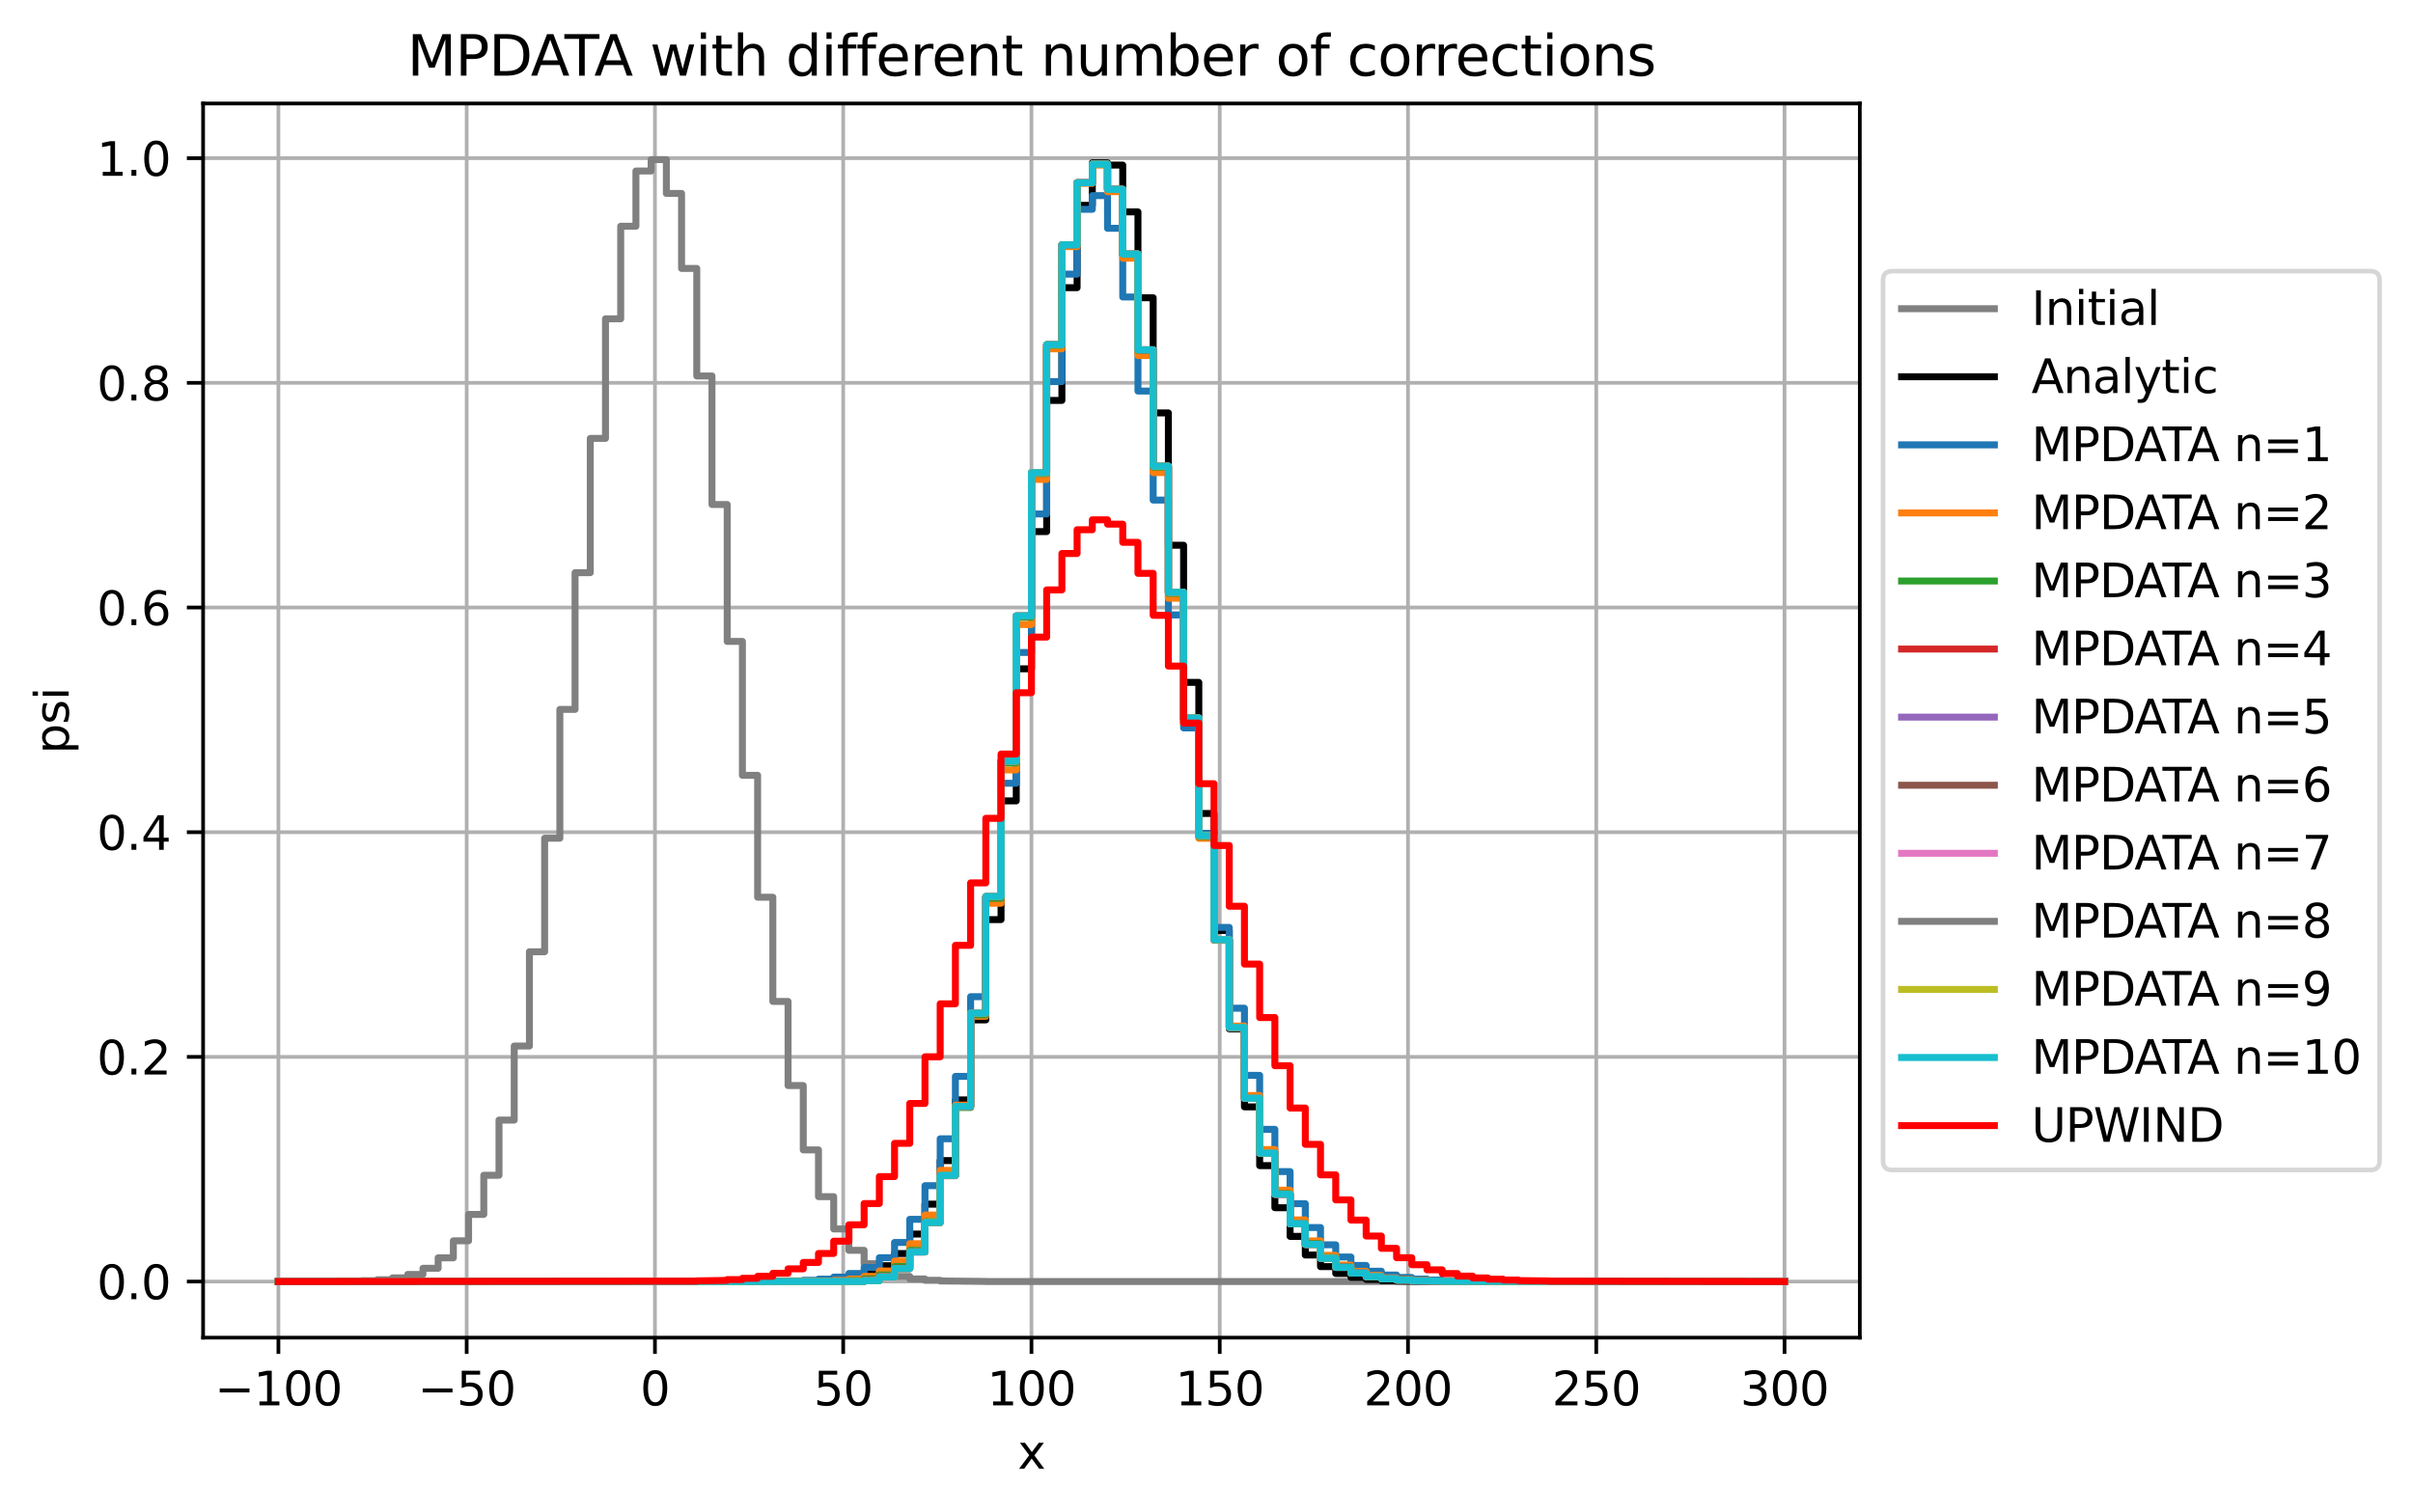 <?xml version="1.0" encoding="utf-8" standalone="no"?>
<!DOCTYPE svg PUBLIC "-//W3C//DTD SVG 1.1//EN"
  "http://www.w3.org/Graphics/SVG/1.1/DTD/svg11.dtd">
<svg xmlns:xlink="http://www.w3.org/1999/xlink" width="520.143pt" height="325.986pt" viewBox="0 0 520.143 325.986" xmlns="http://www.w3.org/2000/svg" version="1.1">
 <defs>
  <style type="text/css">*{stroke-linejoin: round; stroke-linecap: butt}</style>
 </defs>
 <g id="figure_1">
  <g id="patch_1">
   <path d="M 0 325.986 
L 520.143 325.986 
L 520.143 0 
L 0 0 
z
" style="fill: #ffffff"/>
  </g>
  <g id="axes_1">
   <g id="patch_2">
    <path d="M 43.781 288.43 
L 400.901 288.43 
L 400.901 22.318 
L 43.781 22.318 
z
" style="fill: #ffffff"/>
   </g>
   <g id="matplotlib.axis_1">
    <g id="xtick_1">
     <g id="line2d_1">
      <path d="M 60.014 288.43 
L 60.014 22.318 
" clip-path="url(#p8731d51228)" style="fill: none; stroke: #b0b0b0; stroke-width: 0.8; stroke-linecap: square"/>
     </g>
     <g id="line2d_2">
      <defs>
       <path id="mfc5f585ba1" d="M 0 0 
L 0 3.5 
" style="stroke: #000000; stroke-width: 0.8"/>
      </defs>
      <g>
       <use xlink:href="#mfc5f585ba1" x="60.014" y="288.43" style="stroke: #000000; stroke-width: 0.8"/>
      </g>
     </g>
     <g id="text_1">
      <!-- −100 -->
      <g transform="translate(46.28 303.029) scale(0.1 -0.1)">
       <defs>
        <path id="DejaVuSans-2212" d="M 678 2272 
L 4684 2272 
L 4684 1741 
L 678 1741 
L 678 2272 
z
" transform="scale(0.016)"/>
        <path id="DejaVuSans-31" d="M 794 531 
L 1825 531 
L 1825 4091 
L 703 3866 
L 703 4441 
L 1819 4666 
L 2450 4666 
L 2450 531 
L 3481 531 
L 3481 0 
L 794 0 
L 794 531 
z
" transform="scale(0.016)"/>
        <path id="DejaVuSans-30" d="M 2034 4250 
Q 1547 4250 1301 3770 
Q 1056 3291 1056 2328 
Q 1056 1369 1301 889 
Q 1547 409 2034 409 
Q 2525 409 2770 889 
Q 3016 1369 3016 2328 
Q 3016 3291 2770 3770 
Q 2525 4250 2034 4250 
z
M 2034 4750 
Q 2819 4750 3233 4129 
Q 3647 3509 3647 2328 
Q 3647 1150 3233 529 
Q 2819 -91 2034 -91 
Q 1250 -91 836 529 
Q 422 1150 422 2328 
Q 422 3509 836 4129 
Q 1250 4750 2034 4750 
z
" transform="scale(0.016)"/>
       </defs>
       <use xlink:href="#DejaVuSans-2212"/>
       <use xlink:href="#DejaVuSans-31" transform="translate(83.789 0)"/>
       <use xlink:href="#DejaVuSans-30" transform="translate(147.412 0)"/>
       <use xlink:href="#DejaVuSans-30" transform="translate(211.035 0)"/>
      </g>
     </g>
    </g>
    <g id="xtick_2">
     <g id="line2d_3">
      <path d="M 100.596 288.43 
L 100.596 22.318 
" clip-path="url(#p8731d51228)" style="fill: none; stroke: #b0b0b0; stroke-width: 0.8; stroke-linecap: square"/>
     </g>
     <g id="line2d_4">
      <g>
       <use xlink:href="#mfc5f585ba1" x="100.596" y="288.43" style="stroke: #000000; stroke-width: 0.8"/>
      </g>
     </g>
     <g id="text_2">
      <!-- −50 -->
      <g transform="translate(90.043 303.029) scale(0.1 -0.1)">
       <defs>
        <path id="DejaVuSans-35" d="M 691 4666 
L 3169 4666 
L 3169 4134 
L 1269 4134 
L 1269 2991 
Q 1406 3038 1543 3061 
Q 1681 3084 1819 3084 
Q 2600 3084 3056 2656 
Q 3513 2228 3513 1497 
Q 3513 744 3044 326 
Q 2575 -91 1722 -91 
Q 1428 -91 1123 -41 
Q 819 9 494 109 
L 494 744 
Q 775 591 1075 516 
Q 1375 441 1709 441 
Q 2250 441 2565 725 
Q 2881 1009 2881 1497 
Q 2881 1984 2565 2268 
Q 2250 2553 1709 2553 
Q 1456 2553 1204 2497 
Q 953 2441 691 2322 
L 691 4666 
z
" transform="scale(0.016)"/>
       </defs>
       <use xlink:href="#DejaVuSans-2212"/>
       <use xlink:href="#DejaVuSans-35" transform="translate(83.789 0)"/>
       <use xlink:href="#DejaVuSans-30" transform="translate(147.412 0)"/>
      </g>
     </g>
    </g>
    <g id="xtick_3">
     <g id="line2d_5">
      <path d="M 141.178 288.43 
L 141.178 22.318 
" clip-path="url(#p8731d51228)" style="fill: none; stroke: #b0b0b0; stroke-width: 0.8; stroke-linecap: square"/>
     </g>
     <g id="line2d_6">
      <g>
       <use xlink:href="#mfc5f585ba1" x="141.178" y="288.43" style="stroke: #000000; stroke-width: 0.8"/>
      </g>
     </g>
     <g id="text_3">
      <!-- 0 -->
      <g transform="translate(137.996 303.029) scale(0.1 -0.1)">
       <use xlink:href="#DejaVuSans-30"/>
      </g>
     </g>
    </g>
    <g id="xtick_4">
     <g id="line2d_7">
      <path d="M 181.759 288.43 
L 181.759 22.318 
" clip-path="url(#p8731d51228)" style="fill: none; stroke: #b0b0b0; stroke-width: 0.8; stroke-linecap: square"/>
     </g>
     <g id="line2d_8">
      <g>
       <use xlink:href="#mfc5f585ba1" x="181.759" y="288.43" style="stroke: #000000; stroke-width: 0.8"/>
      </g>
     </g>
     <g id="text_4">
      <!-- 50 -->
      <g transform="translate(175.397 303.029) scale(0.1 -0.1)">
       <use xlink:href="#DejaVuSans-35"/>
       <use xlink:href="#DejaVuSans-30" transform="translate(63.623 0)"/>
      </g>
     </g>
    </g>
    <g id="xtick_5">
     <g id="line2d_9">
      <path d="M 222.341 288.43 
L 222.341 22.318 
" clip-path="url(#p8731d51228)" style="fill: none; stroke: #b0b0b0; stroke-width: 0.8; stroke-linecap: square"/>
     </g>
     <g id="line2d_10">
      <g>
       <use xlink:href="#mfc5f585ba1" x="222.341" y="288.43" style="stroke: #000000; stroke-width: 0.8"/>
      </g>
     </g>
     <g id="text_5">
      <!-- 100 -->
      <g transform="translate(212.798 303.029) scale(0.1 -0.1)">
       <use xlink:href="#DejaVuSans-31"/>
       <use xlink:href="#DejaVuSans-30" transform="translate(63.623 0)"/>
       <use xlink:href="#DejaVuSans-30" transform="translate(127.246 0)"/>
      </g>
     </g>
    </g>
    <g id="xtick_6">
     <g id="line2d_11">
      <path d="M 262.923 288.43 
L 262.923 22.318 
" clip-path="url(#p8731d51228)" style="fill: none; stroke: #b0b0b0; stroke-width: 0.8; stroke-linecap: square"/>
     </g>
     <g id="line2d_12">
      <g>
       <use xlink:href="#mfc5f585ba1" x="262.923" y="288.43" style="stroke: #000000; stroke-width: 0.8"/>
      </g>
     </g>
     <g id="text_6">
      <!-- 150 -->
      <g transform="translate(253.379 303.029) scale(0.1 -0.1)">
       <use xlink:href="#DejaVuSans-31"/>
       <use xlink:href="#DejaVuSans-35" transform="translate(63.623 0)"/>
       <use xlink:href="#DejaVuSans-30" transform="translate(127.246 0)"/>
      </g>
     </g>
    </g>
    <g id="xtick_7">
     <g id="line2d_13">
      <path d="M 303.505 288.43 
L 303.505 22.318 
" clip-path="url(#p8731d51228)" style="fill: none; stroke: #b0b0b0; stroke-width: 0.8; stroke-linecap: square"/>
     </g>
     <g id="line2d_14">
      <g>
       <use xlink:href="#mfc5f585ba1" x="303.505" y="288.43" style="stroke: #000000; stroke-width: 0.8"/>
      </g>
     </g>
     <g id="text_7">
      <!-- 200 -->
      <g transform="translate(293.961 303.029) scale(0.1 -0.1)">
       <defs>
        <path id="DejaVuSans-32" d="M 1228 531 
L 3431 531 
L 3431 0 
L 469 0 
L 469 531 
Q 828 903 1448 1529 
Q 2069 2156 2228 2338 
Q 2531 2678 2651 2914 
Q 2772 3150 2772 3378 
Q 2772 3750 2511 3984 
Q 2250 4219 1831 4219 
Q 1534 4219 1204 4116 
Q 875 4013 500 3803 
L 500 4441 
Q 881 4594 1212 4672 
Q 1544 4750 1819 4750 
Q 2544 4750 2975 4387 
Q 3406 4025 3406 3419 
Q 3406 3131 3298 2873 
Q 3191 2616 2906 2266 
Q 2828 2175 2409 1742 
Q 1991 1309 1228 531 
z
" transform="scale(0.016)"/>
       </defs>
       <use xlink:href="#DejaVuSans-32"/>
       <use xlink:href="#DejaVuSans-30" transform="translate(63.623 0)"/>
       <use xlink:href="#DejaVuSans-30" transform="translate(127.246 0)"/>
      </g>
     </g>
    </g>
    <g id="xtick_8">
     <g id="line2d_15">
      <path d="M 344.087 288.43 
L 344.087 22.318 
" clip-path="url(#p8731d51228)" style="fill: none; stroke: #b0b0b0; stroke-width: 0.8; stroke-linecap: square"/>
     </g>
     <g id="line2d_16">
      <g>
       <use xlink:href="#mfc5f585ba1" x="344.087" y="288.43" style="stroke: #000000; stroke-width: 0.8"/>
      </g>
     </g>
     <g id="text_8">
      <!-- 250 -->
      <g transform="translate(334.543 303.029) scale(0.1 -0.1)">
       <use xlink:href="#DejaVuSans-32"/>
       <use xlink:href="#DejaVuSans-35" transform="translate(63.623 0)"/>
       <use xlink:href="#DejaVuSans-30" transform="translate(127.246 0)"/>
      </g>
     </g>
    </g>
    <g id="xtick_9">
     <g id="line2d_17">
      <path d="M 384.669 288.43 
L 384.669 22.318 
" clip-path="url(#p8731d51228)" style="fill: none; stroke: #b0b0b0; stroke-width: 0.8; stroke-linecap: square"/>
     </g>
     <g id="line2d_18">
      <g>
       <use xlink:href="#mfc5f585ba1" x="384.669" y="288.43" style="stroke: #000000; stroke-width: 0.8"/>
      </g>
     </g>
     <g id="text_9">
      <!-- 300 -->
      <g transform="translate(375.125 303.029) scale(0.1 -0.1)">
       <defs>
        <path id="DejaVuSans-33" d="M 2597 2516 
Q 3050 2419 3304 2112 
Q 3559 1806 3559 1356 
Q 3559 666 3084 287 
Q 2609 -91 1734 -91 
Q 1441 -91 1130 -33 
Q 819 25 488 141 
L 488 750 
Q 750 597 1062 519 
Q 1375 441 1716 441 
Q 2309 441 2620 675 
Q 2931 909 2931 1356 
Q 2931 1769 2642 2001 
Q 2353 2234 1838 2234 
L 1294 2234 
L 1294 2753 
L 1863 2753 
Q 2328 2753 2575 2939 
Q 2822 3125 2822 3475 
Q 2822 3834 2567 4026 
Q 2313 4219 1838 4219 
Q 1578 4219 1281 4162 
Q 984 4106 628 3988 
L 628 4550 
Q 988 4650 1302 4700 
Q 1616 4750 1894 4750 
Q 2613 4750 3031 4423 
Q 3450 4097 3450 3541 
Q 3450 3153 3228 2886 
Q 3006 2619 2597 2516 
z
" transform="scale(0.016)"/>
       </defs>
       <use xlink:href="#DejaVuSans-33"/>
       <use xlink:href="#DejaVuSans-30" transform="translate(63.623 0)"/>
       <use xlink:href="#DejaVuSans-30" transform="translate(127.246 0)"/>
      </g>
     </g>
    </g>
    <g id="text_10">
     <!-- x -->
     <g transform="translate(219.382 316.707) scale(0.1 -0.1)">
      <defs>
       <path id="DejaVuSans-78" d="M 3513 3500 
L 2247 1797 
L 3578 0 
L 2900 0 
L 1881 1375 
L 863 0 
L 184 0 
L 1544 1831 
L 300 3500 
L 978 3500 
L 1906 2253 
L 2834 3500 
L 3513 3500 
z
" transform="scale(0.016)"/>
      </defs>
      <use xlink:href="#DejaVuSans-78"/>
     </g>
    </g>
   </g>
   <g id="matplotlib.axis_2">
    <g id="ytick_1">
     <g id="line2d_19">
      <path d="M 43.781 276.334 
L 400.901 276.334 
" clip-path="url(#p8731d51228)" style="fill: none; stroke: #b0b0b0; stroke-width: 0.8; stroke-linecap: square"/>
     </g>
     <g id="line2d_20">
      <defs>
       <path id="md529ba73b8" d="M 0 0 
L -3.5 0 
" style="stroke: #000000; stroke-width: 0.8"/>
      </defs>
      <g>
       <use xlink:href="#md529ba73b8" x="43.781" y="276.334" style="stroke: #000000; stroke-width: 0.8"/>
      </g>
     </g>
     <g id="text_11">
      <!-- 0.0 -->
      <g transform="translate(20.878 280.133) scale(0.1 -0.1)">
       <defs>
        <path id="DejaVuSans-2e" d="M 684 794 
L 1344 794 
L 1344 0 
L 684 0 
L 684 794 
z
" transform="scale(0.016)"/>
       </defs>
       <use xlink:href="#DejaVuSans-30"/>
       <use xlink:href="#DejaVuSans-2e" transform="translate(63.623 0)"/>
       <use xlink:href="#DejaVuSans-30" transform="translate(95.41 0)"/>
      </g>
     </g>
    </g>
    <g id="ytick_2">
     <g id="line2d_21">
      <path d="M 43.781 227.888 
L 400.901 227.888 
" clip-path="url(#p8731d51228)" style="fill: none; stroke: #b0b0b0; stroke-width: 0.8; stroke-linecap: square"/>
     </g>
     <g id="line2d_22">
      <g>
       <use xlink:href="#md529ba73b8" x="43.781" y="227.888" style="stroke: #000000; stroke-width: 0.8"/>
      </g>
     </g>
     <g id="text_12">
      <!-- 0.2 -->
      <g transform="translate(20.878 231.688) scale(0.1 -0.1)">
       <use xlink:href="#DejaVuSans-30"/>
       <use xlink:href="#DejaVuSans-2e" transform="translate(63.623 0)"/>
       <use xlink:href="#DejaVuSans-32" transform="translate(95.41 0)"/>
      </g>
     </g>
    </g>
    <g id="ytick_3">
     <g id="line2d_23">
      <path d="M 43.781 179.443 
L 400.901 179.443 
" clip-path="url(#p8731d51228)" style="fill: none; stroke: #b0b0b0; stroke-width: 0.8; stroke-linecap: square"/>
     </g>
     <g id="line2d_24">
      <g>
       <use xlink:href="#md529ba73b8" x="43.781" y="179.443" style="stroke: #000000; stroke-width: 0.8"/>
      </g>
     </g>
     <g id="text_13">
      <!-- 0.4 -->
      <g transform="translate(20.878 183.242) scale(0.1 -0.1)">
       <defs>
        <path id="DejaVuSans-34" d="M 2419 4116 
L 825 1625 
L 2419 1625 
L 2419 4116 
z
M 2253 4666 
L 3047 4666 
L 3047 1625 
L 3713 1625 
L 3713 1100 
L 3047 1100 
L 3047 0 
L 2419 0 
L 2419 1100 
L 313 1100 
L 313 1709 
L 2253 4666 
z
" transform="scale(0.016)"/>
       </defs>
       <use xlink:href="#DejaVuSans-30"/>
       <use xlink:href="#DejaVuSans-2e" transform="translate(63.623 0)"/>
       <use xlink:href="#DejaVuSans-34" transform="translate(95.41 0)"/>
      </g>
     </g>
    </g>
    <g id="ytick_4">
     <g id="line2d_25">
      <path d="M 43.781 130.997 
L 400.901 130.997 
" clip-path="url(#p8731d51228)" style="fill: none; stroke: #b0b0b0; stroke-width: 0.8; stroke-linecap: square"/>
     </g>
     <g id="line2d_26">
      <g>
       <use xlink:href="#md529ba73b8" x="43.781" y="130.997" style="stroke: #000000; stroke-width: 0.8"/>
      </g>
     </g>
     <g id="text_14">
      <!-- 0.6 -->
      <g transform="translate(20.878 134.796) scale(0.1 -0.1)">
       <defs>
        <path id="DejaVuSans-36" d="M 2113 2584 
Q 1688 2584 1439 2293 
Q 1191 2003 1191 1497 
Q 1191 994 1439 701 
Q 1688 409 2113 409 
Q 2538 409 2786 701 
Q 3034 994 3034 1497 
Q 3034 2003 2786 2293 
Q 2538 2584 2113 2584 
z
M 3366 4563 
L 3366 3988 
Q 3128 4100 2886 4159 
Q 2644 4219 2406 4219 
Q 1781 4219 1451 3797 
Q 1122 3375 1075 2522 
Q 1259 2794 1537 2939 
Q 1816 3084 2150 3084 
Q 2853 3084 3261 2657 
Q 3669 2231 3669 1497 
Q 3669 778 3244 343 
Q 2819 -91 2113 -91 
Q 1303 -91 875 529 
Q 447 1150 447 2328 
Q 447 3434 972 4092 
Q 1497 4750 2381 4750 
Q 2619 4750 2861 4703 
Q 3103 4656 3366 4563 
z
" transform="scale(0.016)"/>
       </defs>
       <use xlink:href="#DejaVuSans-30"/>
       <use xlink:href="#DejaVuSans-2e" transform="translate(63.623 0)"/>
       <use xlink:href="#DejaVuSans-36" transform="translate(95.41 0)"/>
      </g>
     </g>
    </g>
    <g id="ytick_5">
     <g id="line2d_27">
      <path d="M 43.781 82.551 
L 400.901 82.551 
" clip-path="url(#p8731d51228)" style="fill: none; stroke: #b0b0b0; stroke-width: 0.8; stroke-linecap: square"/>
     </g>
     <g id="line2d_28">
      <g>
       <use xlink:href="#md529ba73b8" x="43.781" y="82.551" style="stroke: #000000; stroke-width: 0.8"/>
      </g>
     </g>
     <g id="text_15">
      <!-- 0.8 -->
      <g transform="translate(20.878 86.35) scale(0.1 -0.1)">
       <defs>
        <path id="DejaVuSans-38" d="M 2034 2216 
Q 1584 2216 1326 1975 
Q 1069 1734 1069 1313 
Q 1069 891 1326 650 
Q 1584 409 2034 409 
Q 2484 409 2743 651 
Q 3003 894 3003 1313 
Q 3003 1734 2745 1975 
Q 2488 2216 2034 2216 
z
M 1403 2484 
Q 997 2584 770 2862 
Q 544 3141 544 3541 
Q 544 4100 942 4425 
Q 1341 4750 2034 4750 
Q 2731 4750 3128 4425 
Q 3525 4100 3525 3541 
Q 3525 3141 3298 2862 
Q 3072 2584 2669 2484 
Q 3125 2378 3379 2068 
Q 3634 1759 3634 1313 
Q 3634 634 3220 271 
Q 2806 -91 2034 -91 
Q 1263 -91 848 271 
Q 434 634 434 1313 
Q 434 1759 690 2068 
Q 947 2378 1403 2484 
z
M 1172 3481 
Q 1172 3119 1398 2916 
Q 1625 2713 2034 2713 
Q 2441 2713 2670 2916 
Q 2900 3119 2900 3481 
Q 2900 3844 2670 4047 
Q 2441 4250 2034 4250 
Q 1625 4250 1398 4047 
Q 1172 3844 1172 3481 
z
" transform="scale(0.016)"/>
       </defs>
       <use xlink:href="#DejaVuSans-30"/>
       <use xlink:href="#DejaVuSans-2e" transform="translate(63.623 0)"/>
       <use xlink:href="#DejaVuSans-38" transform="translate(95.41 0)"/>
      </g>
     </g>
    </g>
    <g id="ytick_6">
     <g id="line2d_29">
      <path d="M 43.781 34.105 
L 400.901 34.105 
" clip-path="url(#p8731d51228)" style="fill: none; stroke: #b0b0b0; stroke-width: 0.8; stroke-linecap: square"/>
     </g>
     <g id="line2d_30">
      <g>
       <use xlink:href="#md529ba73b8" x="43.781" y="34.105" style="stroke: #000000; stroke-width: 0.8"/>
      </g>
     </g>
     <g id="text_16">
      <!-- 1.0 -->
      <g transform="translate(20.878 37.905) scale(0.1 -0.1)">
       <use xlink:href="#DejaVuSans-31"/>
       <use xlink:href="#DejaVuSans-2e" transform="translate(63.623 0)"/>
       <use xlink:href="#DejaVuSans-30" transform="translate(95.41 0)"/>
      </g>
     </g>
    </g>
    <g id="text_17">
     <!-- psi -->
     <g transform="translate(14.798 162.542) rotate(-90) scale(0.1 -0.1)">
      <defs>
       <path id="DejaVuSans-70" d="M 1159 525 
L 1159 -1331 
L 581 -1331 
L 581 3500 
L 1159 3500 
L 1159 2969 
Q 1341 3281 1617 3432 
Q 1894 3584 2278 3584 
Q 2916 3584 3314 3078 
Q 3713 2572 3713 1747 
Q 3713 922 3314 415 
Q 2916 -91 2278 -91 
Q 1894 -91 1617 61 
Q 1341 213 1159 525 
z
M 3116 1747 
Q 3116 2381 2855 2742 
Q 2594 3103 2138 3103 
Q 1681 3103 1420 2742 
Q 1159 2381 1159 1747 
Q 1159 1113 1420 752 
Q 1681 391 2138 391 
Q 2594 391 2855 752 
Q 3116 1113 3116 1747 
z
" transform="scale(0.016)"/>
       <path id="DejaVuSans-73" d="M 2834 3397 
L 2834 2853 
Q 2591 2978 2328 3040 
Q 2066 3103 1784 3103 
Q 1356 3103 1142 2972 
Q 928 2841 928 2578 
Q 928 2378 1081 2264 
Q 1234 2150 1697 2047 
L 1894 2003 
Q 2506 1872 2764 1633 
Q 3022 1394 3022 966 
Q 3022 478 2636 193 
Q 2250 -91 1575 -91 
Q 1294 -91 989 -36 
Q 684 19 347 128 
L 347 722 
Q 666 556 975 473 
Q 1284 391 1588 391 
Q 1994 391 2212 530 
Q 2431 669 2431 922 
Q 2431 1156 2273 1281 
Q 2116 1406 1581 1522 
L 1381 1569 
Q 847 1681 609 1914 
Q 372 2147 372 2553 
Q 372 3047 722 3315 
Q 1072 3584 1716 3584 
Q 2034 3584 2315 3537 
Q 2597 3491 2834 3397 
z
" transform="scale(0.016)"/>
       <path id="DejaVuSans-69" d="M 603 3500 
L 1178 3500 
L 1178 0 
L 603 0 
L 603 3500 
z
M 603 4863 
L 1178 4863 
L 1178 4134 
L 603 4134 
L 603 4863 
z
" transform="scale(0.016)"/>
      </defs>
      <use xlink:href="#DejaVuSans-70"/>
      <use xlink:href="#DejaVuSans-73" transform="translate(63.477 0)"/>
      <use xlink:href="#DejaVuSans-69" transform="translate(115.576 0)"/>
     </g>
    </g>
   </g>
   <g id="line2d_31">
    <path d="M 60.014 276.333 
L 78.05 276.25 
L 78.05 276.149 
L 81.33 276.149 
L 81.33 275.943 
L 84.609 275.943 
L 84.609 275.544 
L 87.888 275.544 
L 87.888 274.8 
L 91.168 274.8 
L 91.168 273.476 
L 94.447 273.476 
L 94.447 271.221 
L 97.726 271.221 
L 97.726 267.553 
L 101.006 267.553 
L 101.006 261.857 
L 104.285 261.857 
L 104.285 253.421 
L 107.564 253.421 
L 107.564 241.52 
L 110.844 241.52 
L 110.844 225.552 
L 114.123 225.552 
L 114.123 205.223 
L 117.402 205.223 
L 117.402 180.738 
L 120.682 180.738 
L 120.682 152.962 
L 123.961 152.962 
L 123.961 123.482 
L 127.24 123.482 
L 127.24 94.531 
L 130.52 94.531 
L 130.52 68.745 
L 133.799 68.745 
L 133.799 48.78 
L 137.078 48.78 
L 137.078 36.87 
L 140.358 36.87 
L 140.358 34.414 
L 143.637 34.414 
L 143.637 41.707 
L 146.916 41.707 
L 146.916 57.88 
L 150.196 57.88 
L 150.196 81.072 
L 153.475 81.072 
L 153.475 108.781 
L 156.754 108.781 
L 156.754 138.308 
L 160.034 138.308 
L 160.034 167.179 
L 163.313 167.179 
L 163.313 193.463 
L 166.592 193.463 
L 166.592 215.934 
L 169.872 215.934 
L 169.872 234.072 
L 173.151 234.072 
L 173.151 247.946 
L 176.431 247.946 
L 176.431 258.028 
L 179.71 258.028 
L 179.71 265.001 
L 182.989 265.001 
L 182.989 269.599 
L 186.269 269.599 
L 186.269 272.491 
L 189.548 272.491 
L 189.548 274.229 
L 192.827 274.229 
L 192.827 275.227 
L 196.107 275.227 
L 196.107 275.775 
L 199.386 275.775 
L 199.386 276.063 
L 202.665 276.063 
L 202.665 276.208 
L 212.503 276.31 
L 212.503 276.324 
L 384.669 276.334 
L 384.669 276.334 
" clip-path="url(#p8731d51228)" style="fill: none; stroke: #808080; stroke-width: 1.5; stroke-linecap: square"/>
   </g>
   <g id="line2d_32">
    <path d="M 60.014 276.334 
L 176.431 276.227 
L 176.431 276.101 
L 179.71 276.101 
L 179.71 275.849 
L 182.989 275.849 
L 182.989 275.366 
L 186.269 275.366 
L 186.269 274.477 
L 189.548 274.477 
L 189.548 272.916 
L 192.827 272.916 
L 192.827 270.294 
L 196.107 270.294 
L 196.107 266.088 
L 199.386 266.088 
L 199.386 259.648 
L 202.665 259.648 
L 202.665 250.246 
L 205.945 250.246 
L 205.945 237.178 
L 209.224 237.178 
L 209.224 219.913 
L 212.503 219.913 
L 212.503 198.288 
L 215.783 198.288 
L 215.783 172.693 
L 219.062 172.693 
L 219.062 144.206 
L 222.341 144.206 
L 222.341 114.626 
L 225.621 114.626 
L 225.621 86.339 
L 228.9 86.339 
L 228.9 62.03 
L 232.179 62.03 
L 232.179 44.278 
L 235.459 44.278 
L 235.459 35.104 
L 238.738 35.104 
L 238.738 35.596 
L 242.017 35.596 
L 242.017 45.694 
L 245.297 45.694 
L 245.297 64.206 
L 248.576 64.206 
L 248.576 89.034 
L 251.855 89.034 
L 251.855 117.569 
L 255.135 117.569 
L 255.135 147.139 
L 258.414 147.139 
L 258.414 175.406 
L 261.693 175.406 
L 261.693 200.641 
L 264.973 200.641 
L 264.973 221.837 
L 268.252 221.837 
L 268.252 238.667 
L 271.531 238.667 
L 271.531 251.34 
L 274.811 251.34 
L 274.811 260.413 
L 278.09 260.413 
L 278.09 266.598 
L 281.369 266.598 
L 281.369 270.618 
L 284.649 270.618 
L 284.649 273.113 
L 287.928 273.113 
L 287.928 274.591 
L 291.207 274.591 
L 291.207 275.429 
L 294.487 275.429 
L 294.487 275.883 
L 297.766 275.883 
L 297.766 276.118 
L 301.045 276.118 
L 301.045 276.235 
L 384.669 276.334 
L 384.669 276.334 
" clip-path="url(#p8731d51228)" style="fill: none; stroke: #000000; stroke-width: 1.5; stroke-linecap: square"/>
   </g>
   <g id="line2d_33">
    <path d="M 60.014 276.333 
L 169.872 276.267 
L 169.872 276.197 
L 173.151 276.197 
L 173.151 276.064 
L 176.431 276.064 
L 176.431 275.816 
L 179.71 275.816 
L 179.71 275.371 
L 182.989 275.371 
L 182.989 274.599 
L 186.269 274.599 
L 186.269 273.303 
L 189.548 273.303 
L 189.548 271.201 
L 192.827 271.201 
L 192.827 267.906 
L 196.107 267.906 
L 196.107 262.918 
L 199.386 262.918 
L 199.386 255.663 
L 202.665 255.663 
L 202.665 245.555 
L 205.945 245.555 
L 205.945 232.093 
L 209.224 232.093 
L 209.224 214.914 
L 212.503 214.914 
L 212.503 193.825 
L 215.783 193.825 
L 215.783 168.884 
L 219.062 168.884 
L 219.062 140.686 
L 222.341 140.686 
L 222.341 110.829 
L 225.621 110.829 
L 225.621 82.285 
L 228.9 82.285 
L 228.9 59.109 
L 232.179 59.109 
L 232.179 45.135 
L 235.459 45.135 
L 235.459 42.178 
L 238.738 42.178 
L 238.738 49.226 
L 242.017 49.226 
L 242.017 64.042 
L 245.297 64.042 
L 245.297 84.319 
L 248.576 84.319 
L 248.576 107.834 
L 251.855 107.834 
L 251.855 132.594 
L 255.135 132.594 
L 255.135 156.954 
L 258.414 156.954 
L 258.414 179.681 
L 261.693 179.681 
L 261.693 199.969 
L 264.973 199.969 
L 264.973 217.399 
L 268.252 217.399 
L 268.252 231.87 
L 271.531 231.87 
L 271.531 243.514 
L 274.811 243.514 
L 274.811 252.618 
L 278.09 252.618 
L 278.09 259.547 
L 281.369 259.547 
L 281.369 264.687 
L 284.649 264.687 
L 284.649 268.41 
L 287.928 268.41 
L 287.928 271.044 
L 291.207 271.044 
L 291.207 272.868 
L 294.487 272.868 
L 294.487 274.104 
L 297.766 274.104 
L 297.766 274.924 
L 301.045 274.924 
L 301.045 275.458 
L 304.325 275.458 
L 304.325 275.799 
L 307.604 275.799 
L 307.604 276.013 
L 310.883 276.013 
L 310.883 276.144 
L 317.442 276.224 
L 317.442 276.271 
L 384.669 276.334 
L 384.669 276.334 
" clip-path="url(#p8731d51228)" style="fill: none; stroke: #1f77b4; stroke-width: 1.5; stroke-linecap: square"/>
   </g>
   <g id="line2d_34">
    <path d="M 60.014 276.333 
L 179.71 276.231 
L 179.71 276.097 
L 182.989 276.097 
L 182.989 275.807 
L 186.269 275.807 
L 186.269 275.215 
L 189.548 275.215 
L 189.548 274.059 
L 192.827 274.059 
L 192.827 271.921 
L 196.107 271.921 
L 196.107 268.177 
L 199.386 268.177 
L 199.386 261.985 
L 202.665 261.985 
L 202.665 252.354 
L 205.945 252.354 
L 205.945 238.301 
L 209.224 238.301 
L 209.224 219.132 
L 212.503 219.132 
L 212.503 194.766 
L 215.783 194.766 
L 215.783 166.012 
L 219.062 166.012 
L 219.062 134.67 
L 222.341 134.67 
L 222.341 103.38 
L 225.621 103.38 
L 225.621 75.224 
L 228.9 75.224 
L 228.9 53.175 
L 232.179 53.175 
L 232.179 39.547 
L 235.459 39.547 
L 235.459 35.593 
L 238.738 35.593 
L 238.738 41.337 
L 242.017 41.337 
L 242.017 55.673 
L 245.297 55.673 
L 245.297 76.656 
L 248.576 76.656 
L 248.576 101.903 
L 251.855 101.903 
L 251.855 129.001 
L 255.135 129.001 
L 255.135 155.829 
L 258.414 155.829 
L 258.414 180.761 
L 261.693 180.761 
L 261.693 202.74 
L 264.973 202.74 
L 264.973 221.248 
L 268.252 221.248 
L 268.252 236.21 
L 271.531 236.21 
L 271.531 247.865 
L 274.811 247.865 
L 274.811 256.639 
L 278.09 256.639 
L 278.09 263.038 
L 281.369 263.038 
L 281.369 267.568 
L 284.649 267.568 
L 284.649 270.685 
L 287.928 270.685 
L 287.928 272.774 
L 291.207 272.774 
L 291.207 274.138 
L 294.487 274.138 
L 294.487 275.007 
L 297.766 275.007 
L 297.766 275.549 
L 301.045 275.549 
L 301.045 275.878 
L 304.325 275.878 
L 304.325 276.075 
L 307.604 276.075 
L 307.604 276.189 
L 317.442 276.291 
L 317.442 276.311 
L 384.669 276.334 
L 384.669 276.334 
" clip-path="url(#p8731d51228)" style="fill: none; stroke: #ff7f0e; stroke-width: 1.5; stroke-linecap: square"/>
   </g>
   <g id="line2d_35">
    <path d="M 60.014 276.333 
L 182.989 276.255 
L 182.989 276.114 
L 186.269 276.114 
L 186.269 275.753 
L 189.548 275.753 
L 189.548 274.908 
L 192.827 274.908 
L 192.827 273.103 
L 196.107 273.103 
L 196.107 269.604 
L 199.386 269.604 
L 199.386 263.431 
L 202.665 263.431 
L 202.665 253.49 
L 205.945 253.49 
L 205.945 238.806 
L 209.224 238.806 
L 209.224 218.83 
L 212.503 218.83 
L 212.503 193.715 
L 215.783 193.715 
L 215.783 164.5 
L 219.062 164.5 
L 219.062 133.102 
L 222.341 133.102 
L 222.341 102.114 
L 225.621 102.114 
L 225.621 74.438 
L 228.9 74.438 
L 228.9 52.82 
L 232.179 52.82 
L 232.179 39.401 
L 235.459 39.401 
L 235.459 35.379 
L 238.738 35.379 
L 238.738 40.848 
L 242.017 40.848 
L 242.017 54.84 
L 245.297 54.84 
L 245.297 75.558 
L 248.576 75.558 
L 248.576 100.718 
L 251.855 100.718 
L 251.855 127.937 
L 255.135 127.937 
L 255.135 155.055 
L 258.414 155.055 
L 258.414 180.37 
L 261.693 180.37 
L 261.693 202.742 
L 264.973 202.742 
L 264.973 221.584 
L 268.252 221.584 
L 268.252 236.782 
L 271.531 236.782 
L 271.531 248.564 
L 274.811 248.564 
L 274.811 257.368 
L 278.09 257.368 
L 278.09 263.724 
L 281.369 263.724 
L 281.369 268.165 
L 284.649 268.165 
L 284.649 271.174 
L 287.928 271.174 
L 287.928 273.154 
L 291.207 273.154 
L 291.207 274.42 
L 294.487 274.42 
L 294.487 275.209 
L 297.766 275.209 
L 297.766 275.687 
L 301.045 275.687 
L 301.045 275.97 
L 304.325 275.97 
L 304.325 276.134 
L 310.883 276.226 
L 310.883 276.277 
L 384.669 276.334 
L 384.669 276.334 
" clip-path="url(#p8731d51228)" style="fill: none; stroke: #2ca02c; stroke-width: 1.5; stroke-linecap: square"/>
   </g>
   <g id="line2d_36">
    <path d="M 60.014 276.333 
L 186.269 276.235 
L 186.269 275.967 
L 189.548 275.967 
L 189.548 275.21 
L 192.827 275.21 
L 192.827 273.449 
L 196.107 273.449 
L 196.107 269.915 
L 199.386 269.915 
L 199.386 263.628 
L 202.665 263.628 
L 202.665 253.521 
L 205.945 253.521 
L 205.945 238.672 
L 209.224 238.672 
L 209.224 218.573 
L 212.503 218.573 
L 212.503 193.404 
L 215.783 193.404 
L 215.783 164.199 
L 219.062 164.199 
L 219.062 132.856 
L 222.341 132.856 
L 222.341 101.942 
L 225.621 101.942 
L 225.621 74.34 
L 228.9 74.34 
L 228.9 52.782 
L 232.179 52.782 
L 232.179 39.401 
L 235.459 39.401 
L 235.459 35.39 
L 238.738 35.39 
L 238.738 40.838 
L 242.017 40.838 
L 242.017 54.783 
L 245.297 54.783 
L 245.297 75.442 
L 248.576 75.442 
L 248.576 100.552 
L 251.855 100.552 
L 251.855 127.743 
L 255.135 127.743 
L 255.135 154.867 
L 258.414 154.867 
L 258.414 180.22 
L 261.693 180.22 
L 261.693 202.651 
L 264.973 202.651 
L 264.973 221.562 
L 268.252 221.562 
L 268.252 236.822 
L 271.531 236.822 
L 271.531 248.652 
L 274.811 248.652 
L 274.811 257.485 
L 278.09 257.485 
L 278.09 263.852 
L 281.369 263.852 
L 281.369 268.289 
L 284.649 268.289 
L 284.649 271.284 
L 287.928 271.284 
L 287.928 273.245 
L 291.207 273.245 
L 291.207 274.491 
L 294.487 274.491 
L 294.487 275.261 
L 297.766 275.261 
L 297.766 275.725 
L 301.045 275.725 
L 301.045 275.996 
L 304.325 275.996 
L 304.325 276.151 
L 310.883 276.237 
L 310.883 276.284 
L 384.669 276.334 
L 384.669 276.334 
" clip-path="url(#p8731d51228)" style="fill: none; stroke: #d62728; stroke-width: 1.5; stroke-linecap: square"/>
   </g>
   <g id="line2d_37">
    <path d="M 60.014 276.333 
L 186.269 276.294 
L 186.269 276.061 
L 189.548 276.061 
L 189.548 275.309 
L 192.827 275.309 
L 192.827 273.526 
L 196.107 273.526 
L 196.107 269.955 
L 199.386 269.955 
L 199.386 263.624 
L 202.665 263.624 
L 202.665 253.479 
L 205.945 253.479 
L 205.945 238.604 
L 209.224 238.604 
L 209.224 218.498 
L 212.503 218.498 
L 212.503 193.336 
L 215.783 193.336 
L 215.783 164.146 
L 219.062 164.146 
L 219.062 132.819 
L 222.341 132.819 
L 222.341 101.919 
L 225.621 101.919 
L 225.621 74.327 
L 228.9 74.327 
L 228.9 52.776 
L 232.179 52.776 
L 232.179 39.401 
L 235.459 39.401 
L 235.459 35.393 
L 238.738 35.393 
L 238.738 40.841 
L 242.017 40.841 
L 242.017 54.782 
L 245.297 54.782 
L 245.297 75.433 
L 248.576 75.433 
L 248.576 100.532 
L 251.855 100.532 
L 251.855 127.714 
L 255.135 127.714 
L 255.135 154.832 
L 258.414 154.832 
L 258.414 180.185 
L 261.693 180.185 
L 261.693 202.622 
L 264.973 202.622 
L 264.973 221.543 
L 268.252 221.543 
L 268.252 236.816 
L 271.531 236.816 
L 271.531 248.658 
L 274.811 248.658 
L 274.811 257.501 
L 278.09 257.501 
L 278.09 263.873 
L 281.369 263.873 
L 281.369 268.313 
L 284.649 268.313 
L 284.649 271.308 
L 287.928 271.308 
L 287.928 273.266 
L 291.207 273.266 
L 291.207 274.509 
L 294.487 274.509 
L 294.487 275.275 
L 297.766 275.275 
L 297.766 275.735 
L 301.045 275.735 
L 301.045 276.003 
L 304.325 276.003 
L 304.325 276.156 
L 310.883 276.24 
L 310.883 276.286 
L 384.669 276.334 
L 384.669 276.334 
" clip-path="url(#p8731d51228)" style="fill: none; stroke: #9467bd; stroke-width: 1.5; stroke-linecap: square"/>
   </g>
   <g id="line2d_38">
    <path d="M 60.014 276.333 
L 186.269 276.319 
L 186.269 276.109 
L 189.548 276.109 
L 189.548 275.337 
L 192.827 275.337 
L 192.827 273.537 
L 196.107 273.537 
L 196.107 269.952 
L 199.386 269.952 
L 199.386 263.61 
L 202.665 263.61 
L 202.665 253.459 
L 205.945 253.459 
L 205.945 238.583 
L 209.224 238.583 
L 209.224 218.479 
L 212.503 218.479 
L 212.503 193.321 
L 215.783 193.321 
L 215.783 164.136 
L 219.062 164.136 
L 219.062 132.813 
L 222.341 132.813 
L 222.341 101.916 
L 225.621 101.916 
L 225.621 74.325 
L 228.9 74.325 
L 228.9 52.775 
L 232.179 52.775 
L 232.179 39.401 
L 235.459 39.401 
L 235.459 35.393 
L 238.738 35.393 
L 238.738 40.842 
L 242.017 40.842 
L 242.017 54.783 
L 245.297 54.783 
L 245.297 75.433 
L 248.576 75.433 
L 248.576 100.53 
L 251.855 100.53 
L 251.855 127.709 
L 255.135 127.709 
L 255.135 154.826 
L 258.414 154.826 
L 258.414 180.178 
L 261.693 180.178 
L 261.693 202.615 
L 264.973 202.615 
L 264.973 221.537 
L 268.252 221.537 
L 268.252 236.812 
L 271.531 236.812 
L 271.531 248.657 
L 274.811 248.657 
L 274.811 257.502 
L 278.09 257.502 
L 278.09 263.876 
L 281.369 263.876 
L 281.369 268.317 
L 284.649 268.317 
L 284.649 271.313 
L 287.928 271.313 
L 287.928 273.271 
L 291.207 273.271 
L 291.207 274.514 
L 294.487 274.514 
L 294.487 275.279 
L 297.766 275.279 
L 297.766 275.738 
L 301.045 275.738 
L 301.045 276.005 
L 304.325 276.005 
L 304.325 276.157 
L 310.883 276.241 
L 310.883 276.286 
L 384.669 276.334 
L 384.669 276.334 
" clip-path="url(#p8731d51228)" style="fill: none; stroke: #8c564b; stroke-width: 1.5; stroke-linecap: square"/>
   </g>
   <g id="line2d_39">
    <path d="M 60.014 276.333 
L 186.269 276.327 
L 186.269 276.132 
L 189.548 276.132 
L 189.548 275.344 
L 192.827 275.344 
L 192.827 273.535 
L 196.107 273.535 
L 196.107 269.946 
L 199.386 269.946 
L 199.386 263.603 
L 202.665 263.603 
L 202.665 253.452 
L 205.945 253.452 
L 205.945 238.577 
L 209.224 238.577 
L 209.224 218.475 
L 212.503 218.475 
L 212.503 193.318 
L 215.783 193.318 
L 215.783 164.134 
L 219.062 164.134 
L 219.062 132.812 
L 222.341 132.812 
L 222.341 101.915 
L 225.621 101.915 
L 225.621 74.325 
L 228.9 74.325 
L 228.9 52.775 
L 232.179 52.775 
L 232.179 39.401 
L 235.459 39.401 
L 235.459 35.393 
L 238.738 35.393 
L 238.738 40.842 
L 242.017 40.842 
L 242.017 54.783 
L 245.297 54.783 
L 245.297 75.433 
L 248.576 75.433 
L 248.576 100.53 
L 251.855 100.53 
L 251.855 127.709 
L 255.135 127.709 
L 255.135 154.825 
L 258.414 154.825 
L 258.414 180.176 
L 261.693 180.176 
L 261.693 202.613 
L 264.973 202.613 
L 264.973 221.535 
L 268.252 221.535 
L 268.252 236.811 
L 271.531 236.811 
L 271.531 248.656 
L 274.811 248.656 
L 274.811 257.502 
L 278.09 257.502 
L 278.09 263.877 
L 281.369 263.877 
L 281.369 268.318 
L 284.649 268.318 
L 284.649 271.314 
L 287.928 271.314 
L 287.928 273.272 
L 291.207 273.272 
L 291.207 274.515 
L 294.487 274.515 
L 294.487 275.28 
L 297.766 275.28 
L 297.766 275.739 
L 301.045 275.739 
L 301.045 276.006 
L 304.325 276.006 
L 304.325 276.158 
L 310.883 276.241 
L 310.883 276.287 
L 384.669 276.334 
L 384.669 276.334 
" clip-path="url(#p8731d51228)" style="fill: none; stroke: #e377c2; stroke-width: 1.5; stroke-linecap: square"/>
   </g>
   <g id="line2d_40">
    <path d="M 60.014 276.333 
L 186.269 276.33 
L 186.269 276.143 
L 189.548 276.143 
L 189.548 275.344 
L 192.827 275.344 
L 192.827 273.532 
L 196.107 273.532 
L 196.107 269.943 
L 199.386 269.943 
L 199.386 263.6 
L 202.665 263.6 
L 202.665 253.45 
L 205.945 253.45 
L 205.945 238.576 
L 209.224 238.576 
L 209.224 218.474 
L 212.503 218.474 
L 212.503 193.318 
L 215.783 193.318 
L 215.783 164.134 
L 219.062 164.134 
L 219.062 132.812 
L 222.341 132.812 
L 222.341 101.915 
L 225.621 101.915 
L 225.621 74.325 
L 228.9 74.325 
L 228.9 52.775 
L 232.179 52.775 
L 232.179 39.401 
L 235.459 39.401 
L 235.459 35.393 
L 238.738 35.393 
L 238.738 40.842 
L 242.017 40.842 
L 242.017 54.783 
L 245.297 54.783 
L 245.297 75.433 
L 248.576 75.433 
L 248.576 100.53 
L 251.855 100.53 
L 251.855 127.709 
L 255.135 127.709 
L 255.135 154.825 
L 258.414 154.825 
L 258.414 180.176 
L 261.693 180.176 
L 261.693 202.613 
L 264.973 202.613 
L 264.973 221.535 
L 268.252 221.535 
L 268.252 236.81 
L 271.531 236.81 
L 271.531 248.656 
L 274.811 248.656 
L 274.811 257.501 
L 278.09 257.501 
L 278.09 263.877 
L 281.369 263.877 
L 281.369 268.318 
L 284.649 268.318 
L 284.649 271.314 
L 287.928 271.314 
L 287.928 273.272 
L 291.207 273.272 
L 291.207 274.515 
L 294.487 274.515 
L 294.487 275.28 
L 297.766 275.28 
L 297.766 275.739 
L 301.045 275.739 
L 301.045 276.006 
L 304.325 276.006 
L 304.325 276.158 
L 310.883 276.242 
L 310.883 276.287 
L 384.669 276.334 
L 384.669 276.334 
" clip-path="url(#p8731d51228)" style="fill: none; stroke: #7f7f7f; stroke-width: 1.5; stroke-linecap: square"/>
   </g>
   <g id="line2d_41">
    <path d="M 60.014 276.333 
L 186.269 276.332 
L 186.269 276.148 
L 189.548 276.148 
L 189.548 275.343 
L 192.827 275.343 
L 192.827 273.53 
L 196.107 273.53 
L 196.107 269.942 
L 199.386 269.942 
L 199.386 263.599 
L 202.665 263.599 
L 202.665 253.449 
L 205.945 253.449 
L 205.945 238.575 
L 209.224 238.575 
L 209.224 218.473 
L 212.503 218.473 
L 212.503 193.317 
L 215.783 193.317 
L 215.783 164.134 
L 219.062 164.134 
L 219.062 132.812 
L 222.341 132.812 
L 222.341 101.915 
L 225.621 101.915 
L 225.621 74.325 
L 228.9 74.325 
L 228.9 52.775 
L 232.179 52.775 
L 232.179 39.401 
L 235.459 39.401 
L 235.459 35.393 
L 238.738 35.393 
L 238.738 40.842 
L 242.017 40.842 
L 242.017 54.783 
L 245.297 54.783 
L 245.297 75.433 
L 248.576 75.433 
L 248.576 100.53 
L 251.855 100.53 
L 251.855 127.709 
L 255.135 127.709 
L 255.135 154.825 
L 258.414 154.825 
L 258.414 180.176 
L 261.693 180.176 
L 261.693 202.613 
L 264.973 202.613 
L 264.973 221.535 
L 268.252 221.535 
L 268.252 236.81 
L 271.531 236.81 
L 271.531 248.656 
L 274.811 248.656 
L 274.811 257.501 
L 278.09 257.501 
L 278.09 263.877 
L 281.369 263.877 
L 281.369 268.318 
L 284.649 268.318 
L 284.649 271.314 
L 287.928 271.314 
L 287.928 273.272 
L 291.207 273.272 
L 291.207 274.515 
L 294.487 274.515 
L 294.487 275.281 
L 297.766 275.281 
L 297.766 275.739 
L 301.045 275.739 
L 301.045 276.006 
L 304.325 276.006 
L 304.325 276.158 
L 310.883 276.242 
L 310.883 276.287 
L 384.669 276.334 
L 384.669 276.334 
" clip-path="url(#p8731d51228)" style="fill: none; stroke: #bcbd22; stroke-width: 1.5; stroke-linecap: square"/>
   </g>
   <g id="line2d_42">
    <path d="M 60.014 276.333 
L 186.269 276.332 
L 186.269 276.151 
L 189.548 276.151 
L 189.548 275.341 
L 192.827 275.341 
L 192.827 273.529 
L 196.107 273.529 
L 196.107 269.941 
L 199.386 269.941 
L 199.386 263.599 
L 202.665 263.599 
L 202.665 253.449 
L 205.945 253.449 
L 205.945 238.575 
L 209.224 238.575 
L 209.224 218.473 
L 212.503 218.473 
L 212.503 193.317 
L 215.783 193.317 
L 215.783 164.134 
L 219.062 164.134 
L 219.062 132.812 
L 222.341 132.812 
L 222.341 101.915 
L 225.621 101.915 
L 225.621 74.325 
L 228.9 74.325 
L 228.9 52.775 
L 232.179 52.775 
L 232.179 39.401 
L 235.459 39.401 
L 235.459 35.393 
L 238.738 35.393 
L 238.738 40.842 
L 242.017 40.842 
L 242.017 54.783 
L 245.297 54.783 
L 245.297 75.433 
L 248.576 75.433 
L 248.576 100.53 
L 251.855 100.53 
L 251.855 127.709 
L 255.135 127.709 
L 255.135 154.825 
L 258.414 154.825 
L 258.414 180.176 
L 261.693 180.176 
L 261.693 202.613 
L 264.973 202.613 
L 264.973 221.535 
L 268.252 221.535 
L 268.252 236.81 
L 271.531 236.81 
L 271.531 248.655 
L 274.811 248.655 
L 274.811 257.501 
L 278.09 257.501 
L 278.09 263.876 
L 281.369 263.876 
L 281.369 268.318 
L 284.649 268.318 
L 284.649 271.314 
L 287.928 271.314 
L 287.928 273.272 
L 291.207 273.272 
L 291.207 274.515 
L 294.487 274.515 
L 294.487 275.281 
L 297.766 275.281 
L 297.766 275.739 
L 301.045 275.739 
L 301.045 276.006 
L 304.325 276.006 
L 304.325 276.158 
L 310.883 276.242 
L 310.883 276.287 
L 384.669 276.334 
L 384.669 276.334 
" clip-path="url(#p8731d51228)" style="fill: none; stroke: #17becf; stroke-width: 1.5; stroke-linecap: square"/>
   </g>
   <g id="line2d_43">
    <path d="M 60.014 276.333 
L 150.196 276.251 
L 150.196 276.188 
L 156.754 276.082 
L 156.754 275.908 
L 160.034 275.908 
L 160.034 275.631 
L 163.313 275.631 
L 163.313 275.202 
L 166.592 275.202 
L 166.592 274.552 
L 169.872 274.552 
L 169.872 273.594 
L 173.151 273.594 
L 173.151 272.214 
L 176.431 272.214 
L 176.431 270.279 
L 179.71 270.279 
L 179.71 267.632 
L 182.989 267.632 
L 182.989 264.102 
L 186.269 264.102 
L 186.269 259.515 
L 189.548 259.515 
L 189.548 253.705 
L 192.827 253.705 
L 192.827 246.538 
L 196.107 246.538 
L 196.107 237.93 
L 199.386 237.93 
L 199.386 227.871 
L 202.665 227.871 
L 202.665 216.445 
L 205.945 216.445 
L 205.945 203.844 
L 209.224 203.844 
L 209.224 190.374 
L 212.503 190.374 
L 212.503 176.454 
L 215.783 176.454 
L 215.783 162.594 
L 219.062 162.594 
L 219.062 149.369 
L 222.341 149.369 
L 222.341 137.377 
L 225.621 137.377 
L 225.621 127.2 
L 228.9 127.2 
L 228.9 119.348 
L 232.179 119.348 
L 232.179 114.223 
L 235.459 114.223 
L 235.459 112.083 
L 238.738 112.083 
L 238.738 113.017 
L 242.017 113.017 
L 242.017 116.946 
L 245.297 116.946 
L 245.297 123.627 
L 248.576 123.627 
L 248.576 132.679 
L 251.855 132.679 
L 251.855 143.621 
L 255.135 143.621 
L 255.135 155.911 
L 258.414 155.911 
L 258.414 168.988 
L 261.693 168.988 
L 261.693 182.316 
L 264.973 182.316 
L 264.973 195.413 
L 268.252 195.413 
L 268.252 207.88 
L 271.531 207.88 
L 271.531 219.409 
L 274.811 219.409 
L 274.811 229.793 
L 278.09 229.793 
L 278.09 238.917 
L 281.369 238.917 
L 281.369 246.75 
L 284.649 246.75 
L 284.649 253.326 
L 287.928 253.326 
L 287.928 258.73 
L 291.207 258.73 
L 291.207 263.082 
L 294.487 263.082 
L 294.487 266.517 
L 297.766 266.517 
L 297.766 269.176 
L 301.045 269.176 
L 301.045 271.197 
L 304.325 271.197 
L 304.325 272.704 
L 307.604 272.704 
L 307.604 273.809 
L 310.883 273.809 
L 310.883 274.604 
L 314.163 274.604 
L 314.163 275.167 
L 317.442 275.167 
L 317.442 275.558 
L 320.721 275.558 
L 320.721 275.826 
L 324.001 275.826 
L 324.001 276.006 
L 327.28 276.006 
L 327.28 276.126 
L 333.839 276.204 
L 333.839 276.254 
L 384.669 276.334 
L 384.669 276.334 
" clip-path="url(#p8731d51228)" style="fill: none; stroke: #ff0000; stroke-width: 1.5; stroke-linecap: square"/>
   </g>
   <g id="patch_3">
    <path d="M 43.781 288.43 
L 43.781 22.318 
" style="fill: none; stroke: #000000; stroke-width: 0.8; stroke-linejoin: miter; stroke-linecap: square"/>
   </g>
   <g id="patch_4">
    <path d="M 400.901 288.43 
L 400.901 22.318 
" style="fill: none; stroke: #000000; stroke-width: 0.8; stroke-linejoin: miter; stroke-linecap: square"/>
   </g>
   <g id="patch_5">
    <path d="M 43.781 288.43 
L 400.901 288.43 
" style="fill: none; stroke: #000000; stroke-width: 0.8; stroke-linejoin: miter; stroke-linecap: square"/>
   </g>
   <g id="patch_6">
    <path d="M 43.781 22.318 
L 400.901 22.318 
" style="fill: none; stroke: #000000; stroke-width: 0.8; stroke-linejoin: miter; stroke-linecap: square"/>
   </g>
   <g id="text_18">
    <!-- MPDATA with different number of corrections -->
    <g transform="translate(87.782 16.318) scale(0.12 -0.12)">
     <defs>
      <path id="DejaVuSans-4d" d="M 628 4666 
L 1569 4666 
L 2759 1491 
L 3956 4666 
L 4897 4666 
L 4897 0 
L 4281 0 
L 4281 4097 
L 3078 897 
L 2444 897 
L 1241 4097 
L 1241 0 
L 628 0 
L 628 4666 
z
" transform="scale(0.016)"/>
      <path id="DejaVuSans-50" d="M 1259 4147 
L 1259 2394 
L 2053 2394 
Q 2494 2394 2734 2622 
Q 2975 2850 2975 3272 
Q 2975 3691 2734 3919 
Q 2494 4147 2053 4147 
L 1259 4147 
z
M 628 4666 
L 2053 4666 
Q 2838 4666 3239 4311 
Q 3641 3956 3641 3272 
Q 3641 2581 3239 2228 
Q 2838 1875 2053 1875 
L 1259 1875 
L 1259 0 
L 628 0 
L 628 4666 
z
" transform="scale(0.016)"/>
      <path id="DejaVuSans-44" d="M 1259 4147 
L 1259 519 
L 2022 519 
Q 2988 519 3436 956 
Q 3884 1394 3884 2338 
Q 3884 3275 3436 3711 
Q 2988 4147 2022 4147 
L 1259 4147 
z
M 628 4666 
L 1925 4666 
Q 3281 4666 3915 4102 
Q 4550 3538 4550 2338 
Q 4550 1131 3912 565 
Q 3275 0 1925 0 
L 628 0 
L 628 4666 
z
" transform="scale(0.016)"/>
      <path id="DejaVuSans-41" d="M 2188 4044 
L 1331 1722 
L 3047 1722 
L 2188 4044 
z
M 1831 4666 
L 2547 4666 
L 4325 0 
L 3669 0 
L 3244 1197 
L 1141 1197 
L 716 0 
L 50 0 
L 1831 4666 
z
" transform="scale(0.016)"/>
      <path id="DejaVuSans-54" d="M -19 4666 
L 3928 4666 
L 3928 4134 
L 2272 4134 
L 2272 0 
L 1638 0 
L 1638 4134 
L -19 4134 
L -19 4666 
z
" transform="scale(0.016)"/>
      <path id="DejaVuSans-20" transform="scale(0.016)"/>
      <path id="DejaVuSans-77" d="M 269 3500 
L 844 3500 
L 1563 769 
L 2278 3500 
L 2956 3500 
L 3675 769 
L 4391 3500 
L 4966 3500 
L 4050 0 
L 3372 0 
L 2619 2869 
L 1863 0 
L 1184 0 
L 269 3500 
z
" transform="scale(0.016)"/>
      <path id="DejaVuSans-74" d="M 1172 4494 
L 1172 3500 
L 2356 3500 
L 2356 3053 
L 1172 3053 
L 1172 1153 
Q 1172 725 1289 603 
Q 1406 481 1766 481 
L 2356 481 
L 2356 0 
L 1766 0 
Q 1100 0 847 248 
Q 594 497 594 1153 
L 594 3053 
L 172 3053 
L 172 3500 
L 594 3500 
L 594 4494 
L 1172 4494 
z
" transform="scale(0.016)"/>
      <path id="DejaVuSans-68" d="M 3513 2113 
L 3513 0 
L 2938 0 
L 2938 2094 
Q 2938 2591 2744 2837 
Q 2550 3084 2163 3084 
Q 1697 3084 1428 2787 
Q 1159 2491 1159 1978 
L 1159 0 
L 581 0 
L 581 4863 
L 1159 4863 
L 1159 2956 
Q 1366 3272 1645 3428 
Q 1925 3584 2291 3584 
Q 2894 3584 3203 3211 
Q 3513 2838 3513 2113 
z
" transform="scale(0.016)"/>
      <path id="DejaVuSans-64" d="M 2906 2969 
L 2906 4863 
L 3481 4863 
L 3481 0 
L 2906 0 
L 2906 525 
Q 2725 213 2448 61 
Q 2172 -91 1784 -91 
Q 1150 -91 751 415 
Q 353 922 353 1747 
Q 353 2572 751 3078 
Q 1150 3584 1784 3584 
Q 2172 3584 2448 3432 
Q 2725 3281 2906 2969 
z
M 947 1747 
Q 947 1113 1208 752 
Q 1469 391 1925 391 
Q 2381 391 2643 752 
Q 2906 1113 2906 1747 
Q 2906 2381 2643 2742 
Q 2381 3103 1925 3103 
Q 1469 3103 1208 2742 
Q 947 2381 947 1747 
z
" transform="scale(0.016)"/>
      <path id="DejaVuSans-66" d="M 2375 4863 
L 2375 4384 
L 1825 4384 
Q 1516 4384 1395 4259 
Q 1275 4134 1275 3809 
L 1275 3500 
L 2222 3500 
L 2222 3053 
L 1275 3053 
L 1275 0 
L 697 0 
L 697 3053 
L 147 3053 
L 147 3500 
L 697 3500 
L 697 3744 
Q 697 4328 969 4595 
Q 1241 4863 1831 4863 
L 2375 4863 
z
" transform="scale(0.016)"/>
      <path id="DejaVuSans-65" d="M 3597 1894 
L 3597 1613 
L 953 1613 
Q 991 1019 1311 708 
Q 1631 397 2203 397 
Q 2534 397 2845 478 
Q 3156 559 3463 722 
L 3463 178 
Q 3153 47 2828 -22 
Q 2503 -91 2169 -91 
Q 1331 -91 842 396 
Q 353 884 353 1716 
Q 353 2575 817 3079 
Q 1281 3584 2069 3584 
Q 2775 3584 3186 3129 
Q 3597 2675 3597 1894 
z
M 3022 2063 
Q 3016 2534 2758 2815 
Q 2500 3097 2075 3097 
Q 1594 3097 1305 2825 
Q 1016 2553 972 2059 
L 3022 2063 
z
" transform="scale(0.016)"/>
      <path id="DejaVuSans-72" d="M 2631 2963 
Q 2534 3019 2420 3045 
Q 2306 3072 2169 3072 
Q 1681 3072 1420 2755 
Q 1159 2438 1159 1844 
L 1159 0 
L 581 0 
L 581 3500 
L 1159 3500 
L 1159 2956 
Q 1341 3275 1631 3429 
Q 1922 3584 2338 3584 
Q 2397 3584 2469 3576 
Q 2541 3569 2628 3553 
L 2631 2963 
z
" transform="scale(0.016)"/>
      <path id="DejaVuSans-6e" d="M 3513 2113 
L 3513 0 
L 2938 0 
L 2938 2094 
Q 2938 2591 2744 2837 
Q 2550 3084 2163 3084 
Q 1697 3084 1428 2787 
Q 1159 2491 1159 1978 
L 1159 0 
L 581 0 
L 581 3500 
L 1159 3500 
L 1159 2956 
Q 1366 3272 1645 3428 
Q 1925 3584 2291 3584 
Q 2894 3584 3203 3211 
Q 3513 2838 3513 2113 
z
" transform="scale(0.016)"/>
      <path id="DejaVuSans-75" d="M 544 1381 
L 544 3500 
L 1119 3500 
L 1119 1403 
Q 1119 906 1312 657 
Q 1506 409 1894 409 
Q 2359 409 2629 706 
Q 2900 1003 2900 1516 
L 2900 3500 
L 3475 3500 
L 3475 0 
L 2900 0 
L 2900 538 
Q 2691 219 2414 64 
Q 2138 -91 1772 -91 
Q 1169 -91 856 284 
Q 544 659 544 1381 
z
M 1991 3584 
L 1991 3584 
z
" transform="scale(0.016)"/>
      <path id="DejaVuSans-6d" d="M 3328 2828 
Q 3544 3216 3844 3400 
Q 4144 3584 4550 3584 
Q 5097 3584 5394 3201 
Q 5691 2819 5691 2113 
L 5691 0 
L 5113 0 
L 5113 2094 
Q 5113 2597 4934 2840 
Q 4756 3084 4391 3084 
Q 3944 3084 3684 2787 
Q 3425 2491 3425 1978 
L 3425 0 
L 2847 0 
L 2847 2094 
Q 2847 2600 2669 2842 
Q 2491 3084 2119 3084 
Q 1678 3084 1418 2786 
Q 1159 2488 1159 1978 
L 1159 0 
L 581 0 
L 581 3500 
L 1159 3500 
L 1159 2956 
Q 1356 3278 1631 3431 
Q 1906 3584 2284 3584 
Q 2666 3584 2933 3390 
Q 3200 3197 3328 2828 
z
" transform="scale(0.016)"/>
      <path id="DejaVuSans-62" d="M 3116 1747 
Q 3116 2381 2855 2742 
Q 2594 3103 2138 3103 
Q 1681 3103 1420 2742 
Q 1159 2381 1159 1747 
Q 1159 1113 1420 752 
Q 1681 391 2138 391 
Q 2594 391 2855 752 
Q 3116 1113 3116 1747 
z
M 1159 2969 
Q 1341 3281 1617 3432 
Q 1894 3584 2278 3584 
Q 2916 3584 3314 3078 
Q 3713 2572 3713 1747 
Q 3713 922 3314 415 
Q 2916 -91 2278 -91 
Q 1894 -91 1617 61 
Q 1341 213 1159 525 
L 1159 0 
L 581 0 
L 581 4863 
L 1159 4863 
L 1159 2969 
z
" transform="scale(0.016)"/>
      <path id="DejaVuSans-6f" d="M 1959 3097 
Q 1497 3097 1228 2736 
Q 959 2375 959 1747 
Q 959 1119 1226 758 
Q 1494 397 1959 397 
Q 2419 397 2687 759 
Q 2956 1122 2956 1747 
Q 2956 2369 2687 2733 
Q 2419 3097 1959 3097 
z
M 1959 3584 
Q 2709 3584 3137 3096 
Q 3566 2609 3566 1747 
Q 3566 888 3137 398 
Q 2709 -91 1959 -91 
Q 1206 -91 779 398 
Q 353 888 353 1747 
Q 353 2609 779 3096 
Q 1206 3584 1959 3584 
z
" transform="scale(0.016)"/>
      <path id="DejaVuSans-63" d="M 3122 3366 
L 3122 2828 
Q 2878 2963 2633 3030 
Q 2388 3097 2138 3097 
Q 1578 3097 1268 2742 
Q 959 2388 959 1747 
Q 959 1106 1268 751 
Q 1578 397 2138 397 
Q 2388 397 2633 464 
Q 2878 531 3122 666 
L 3122 134 
Q 2881 22 2623 -34 
Q 2366 -91 2075 -91 
Q 1284 -91 818 406 
Q 353 903 353 1747 
Q 353 2603 823 3093 
Q 1294 3584 2113 3584 
Q 2378 3584 2631 3529 
Q 2884 3475 3122 3366 
z
" transform="scale(0.016)"/>
     </defs>
     <use xlink:href="#DejaVuSans-4d"/>
     <use xlink:href="#DejaVuSans-50" transform="translate(86.279 0)"/>
     <use xlink:href="#DejaVuSans-44" transform="translate(146.582 0)"/>
     <use xlink:href="#DejaVuSans-41" transform="translate(221.834 0)"/>
     <use xlink:href="#DejaVuSans-54" transform="translate(282.492 0)"/>
     <use xlink:href="#DejaVuSans-41" transform="translate(335.826 0)"/>
     <use xlink:href="#DejaVuSans-20" transform="translate(404.234 0)"/>
     <use xlink:href="#DejaVuSans-77" transform="translate(436.021 0)"/>
     <use xlink:href="#DejaVuSans-69" transform="translate(517.809 0)"/>
     <use xlink:href="#DejaVuSans-74" transform="translate(545.592 0)"/>
     <use xlink:href="#DejaVuSans-68" transform="translate(584.801 0)"/>
     <use xlink:href="#DejaVuSans-20" transform="translate(648.18 0)"/>
     <use xlink:href="#DejaVuSans-64" transform="translate(679.967 0)"/>
     <use xlink:href="#DejaVuSans-69" transform="translate(743.443 0)"/>
     <use xlink:href="#DejaVuSans-66" transform="translate(771.227 0)"/>
     <use xlink:href="#DejaVuSans-66" transform="translate(806.432 0)"/>
     <use xlink:href="#DejaVuSans-65" transform="translate(841.637 0)"/>
     <use xlink:href="#DejaVuSans-72" transform="translate(903.16 0)"/>
     <use xlink:href="#DejaVuSans-65" transform="translate(942.023 0)"/>
     <use xlink:href="#DejaVuSans-6e" transform="translate(1003.547 0)"/>
     <use xlink:href="#DejaVuSans-74" transform="translate(1066.926 0)"/>
     <use xlink:href="#DejaVuSans-20" transform="translate(1106.135 0)"/>
     <use xlink:href="#DejaVuSans-6e" transform="translate(1137.922 0)"/>
     <use xlink:href="#DejaVuSans-75" transform="translate(1201.301 0)"/>
     <use xlink:href="#DejaVuSans-6d" transform="translate(1264.68 0)"/>
     <use xlink:href="#DejaVuSans-62" transform="translate(1362.092 0)"/>
     <use xlink:href="#DejaVuSans-65" transform="translate(1425.568 0)"/>
     <use xlink:href="#DejaVuSans-72" transform="translate(1487.092 0)"/>
     <use xlink:href="#DejaVuSans-20" transform="translate(1528.205 0)"/>
     <use xlink:href="#DejaVuSans-6f" transform="translate(1559.992 0)"/>
     <use xlink:href="#DejaVuSans-66" transform="translate(1621.174 0)"/>
     <use xlink:href="#DejaVuSans-20" transform="translate(1656.379 0)"/>
     <use xlink:href="#DejaVuSans-63" transform="translate(1688.166 0)"/>
     <use xlink:href="#DejaVuSans-6f" transform="translate(1743.146 0)"/>
     <use xlink:href="#DejaVuSans-72" transform="translate(1804.328 0)"/>
     <use xlink:href="#DejaVuSans-72" transform="translate(1843.691 0)"/>
     <use xlink:href="#DejaVuSans-65" transform="translate(1882.555 0)"/>
     <use xlink:href="#DejaVuSans-63" transform="translate(1944.078 0)"/>
     <use xlink:href="#DejaVuSans-74" transform="translate(1999.059 0)"/>
     <use xlink:href="#DejaVuSans-69" transform="translate(2038.268 0)"/>
     <use xlink:href="#DejaVuSans-6f" transform="translate(2066.051 0)"/>
     <use xlink:href="#DejaVuSans-6e" transform="translate(2127.232 0)"/>
     <use xlink:href="#DejaVuSans-73" transform="translate(2190.611 0)"/>
    </g>
   </g>
   <g id="legend_1">
    <g id="patch_7">
     <path d="M 407.901 252.282 
L 510.943 252.282 
Q 512.943 252.282 512.943 250.282 
L 512.943 60.466 
Q 512.943 58.466 510.943 58.466 
L 407.901 58.466 
Q 405.901 58.466 405.901 60.466 
L 405.901 250.282 
Q 405.901 252.282 407.901 252.282 
z
" style="fill: #ffffff; opacity: 0.8; stroke: #cccccc; stroke-linejoin: miter"/>
    </g>
    <g id="line2d_44">
     <path d="M 409.901 66.565 
L 414.901 66.565 
L 414.901 66.565 
L 424.901 66.565 
L 424.901 66.565 
L 429.901 66.565 
" style="fill: none; stroke: #808080; stroke-width: 1.5; stroke-linecap: square"/>
    </g>
    <g id="text_19">
     <!-- Initial -->
     <g transform="translate(437.901 70.065) scale(0.1 -0.1)">
      <defs>
       <path id="DejaVuSans-49" d="M 628 4666 
L 1259 4666 
L 1259 0 
L 628 0 
L 628 4666 
z
" transform="scale(0.016)"/>
       <path id="DejaVuSans-61" d="M 2194 1759 
Q 1497 1759 1228 1600 
Q 959 1441 959 1056 
Q 959 750 1161 570 
Q 1363 391 1709 391 
Q 2188 391 2477 730 
Q 2766 1069 2766 1631 
L 2766 1759 
L 2194 1759 
z
M 3341 1997 
L 3341 0 
L 2766 0 
L 2766 531 
Q 2569 213 2275 61 
Q 1981 -91 1556 -91 
Q 1019 -91 701 211 
Q 384 513 384 1019 
Q 384 1609 779 1909 
Q 1175 2209 1959 2209 
L 2766 2209 
L 2766 2266 
Q 2766 2663 2505 2880 
Q 2244 3097 1772 3097 
Q 1472 3097 1187 3025 
Q 903 2953 641 2809 
L 641 3341 
Q 956 3463 1253 3523 
Q 1550 3584 1831 3584 
Q 2591 3584 2966 3190 
Q 3341 2797 3341 1997 
z
" transform="scale(0.016)"/>
       <path id="DejaVuSans-6c" d="M 603 4863 
L 1178 4863 
L 1178 0 
L 603 0 
L 603 4863 
z
" transform="scale(0.016)"/>
      </defs>
      <use xlink:href="#DejaVuSans-49"/>
      <use xlink:href="#DejaVuSans-6e" transform="translate(29.492 0)"/>
      <use xlink:href="#DejaVuSans-69" transform="translate(92.871 0)"/>
      <use xlink:href="#DejaVuSans-74" transform="translate(120.654 0)"/>
      <use xlink:href="#DejaVuSans-69" transform="translate(159.863 0)"/>
      <use xlink:href="#DejaVuSans-61" transform="translate(187.646 0)"/>
      <use xlink:href="#DejaVuSans-6c" transform="translate(248.926 0)"/>
     </g>
    </g>
    <g id="line2d_45">
     <path d="M 409.901 81.243 
L 414.901 81.243 
L 414.901 81.243 
L 424.901 81.243 
L 424.901 81.243 
L 429.901 81.243 
" style="fill: none; stroke: #000000; stroke-width: 1.5; stroke-linecap: square"/>
    </g>
    <g id="text_20">
     <!-- Analytic -->
     <g transform="translate(437.901 84.743) scale(0.1 -0.1)">
      <defs>
       <path id="DejaVuSans-79" d="M 2059 -325 
Q 1816 -950 1584 -1140 
Q 1353 -1331 966 -1331 
L 506 -1331 
L 506 -850 
L 844 -850 
Q 1081 -850 1212 -737 
Q 1344 -625 1503 -206 
L 1606 56 
L 191 3500 
L 800 3500 
L 1894 763 
L 2988 3500 
L 3597 3500 
L 2059 -325 
z
" transform="scale(0.016)"/>
      </defs>
      <use xlink:href="#DejaVuSans-41"/>
      <use xlink:href="#DejaVuSans-6e" transform="translate(68.408 0)"/>
      <use xlink:href="#DejaVuSans-61" transform="translate(131.787 0)"/>
      <use xlink:href="#DejaVuSans-6c" transform="translate(193.066 0)"/>
      <use xlink:href="#DejaVuSans-79" transform="translate(220.85 0)"/>
      <use xlink:href="#DejaVuSans-74" transform="translate(280.029 0)"/>
      <use xlink:href="#DejaVuSans-69" transform="translate(319.238 0)"/>
      <use xlink:href="#DejaVuSans-63" transform="translate(347.021 0)"/>
     </g>
    </g>
    <g id="line2d_46">
     <path d="M 409.901 95.921 
L 414.901 95.921 
L 414.901 95.921 
L 424.901 95.921 
L 424.901 95.921 
L 429.901 95.921 
" style="fill: none; stroke: #1f77b4; stroke-width: 1.5; stroke-linecap: square"/>
    </g>
    <g id="text_21">
     <!-- MPDATA n=1 -->
     <g transform="translate(437.901 99.421) scale(0.1 -0.1)">
      <defs>
       <path id="DejaVuSans-3d" d="M 678 2906 
L 4684 2906 
L 4684 2381 
L 678 2381 
L 678 2906 
z
M 678 1631 
L 4684 1631 
L 4684 1100 
L 678 1100 
L 678 1631 
z
" transform="scale(0.016)"/>
      </defs>
      <use xlink:href="#DejaVuSans-4d"/>
      <use xlink:href="#DejaVuSans-50" transform="translate(86.279 0)"/>
      <use xlink:href="#DejaVuSans-44" transform="translate(146.582 0)"/>
      <use xlink:href="#DejaVuSans-41" transform="translate(221.834 0)"/>
      <use xlink:href="#DejaVuSans-54" transform="translate(282.492 0)"/>
      <use xlink:href="#DejaVuSans-41" transform="translate(335.826 0)"/>
      <use xlink:href="#DejaVuSans-20" transform="translate(404.234 0)"/>
      <use xlink:href="#DejaVuSans-6e" transform="translate(436.021 0)"/>
      <use xlink:href="#DejaVuSans-3d" transform="translate(499.4 0)"/>
      <use xlink:href="#DejaVuSans-31" transform="translate(583.189 0)"/>
     </g>
    </g>
    <g id="line2d_47">
     <path d="M 409.901 110.599 
L 414.901 110.599 
L 414.901 110.599 
L 424.901 110.599 
L 424.901 110.599 
L 429.901 110.599 
" style="fill: none; stroke: #ff7f0e; stroke-width: 1.5; stroke-linecap: square"/>
    </g>
    <g id="text_22">
     <!-- MPDATA n=2 -->
     <g transform="translate(437.901 114.099) scale(0.1 -0.1)">
      <use xlink:href="#DejaVuSans-4d"/>
      <use xlink:href="#DejaVuSans-50" transform="translate(86.279 0)"/>
      <use xlink:href="#DejaVuSans-44" transform="translate(146.582 0)"/>
      <use xlink:href="#DejaVuSans-41" transform="translate(221.834 0)"/>
      <use xlink:href="#DejaVuSans-54" transform="translate(282.492 0)"/>
      <use xlink:href="#DejaVuSans-41" transform="translate(335.826 0)"/>
      <use xlink:href="#DejaVuSans-20" transform="translate(404.234 0)"/>
      <use xlink:href="#DejaVuSans-6e" transform="translate(436.021 0)"/>
      <use xlink:href="#DejaVuSans-3d" transform="translate(499.4 0)"/>
      <use xlink:href="#DejaVuSans-32" transform="translate(583.189 0)"/>
     </g>
    </g>
    <g id="line2d_48">
     <path d="M 409.901 125.277 
L 414.901 125.277 
L 414.901 125.277 
L 424.901 125.277 
L 424.901 125.277 
L 429.901 125.277 
" style="fill: none; stroke: #2ca02c; stroke-width: 1.5; stroke-linecap: square"/>
    </g>
    <g id="text_23">
     <!-- MPDATA n=3 -->
     <g transform="translate(437.901 128.777) scale(0.1 -0.1)">
      <use xlink:href="#DejaVuSans-4d"/>
      <use xlink:href="#DejaVuSans-50" transform="translate(86.279 0)"/>
      <use xlink:href="#DejaVuSans-44" transform="translate(146.582 0)"/>
      <use xlink:href="#DejaVuSans-41" transform="translate(221.834 0)"/>
      <use xlink:href="#DejaVuSans-54" transform="translate(282.492 0)"/>
      <use xlink:href="#DejaVuSans-41" transform="translate(335.826 0)"/>
      <use xlink:href="#DejaVuSans-20" transform="translate(404.234 0)"/>
      <use xlink:href="#DejaVuSans-6e" transform="translate(436.021 0)"/>
      <use xlink:href="#DejaVuSans-3d" transform="translate(499.4 0)"/>
      <use xlink:href="#DejaVuSans-33" transform="translate(583.189 0)"/>
     </g>
    </g>
    <g id="line2d_49">
     <path d="M 409.901 139.955 
L 414.901 139.955 
L 414.901 139.955 
L 424.901 139.955 
L 424.901 139.955 
L 429.901 139.955 
" style="fill: none; stroke: #d62728; stroke-width: 1.5; stroke-linecap: square"/>
    </g>
    <g id="text_24">
     <!-- MPDATA n=4 -->
     <g transform="translate(437.901 143.455) scale(0.1 -0.1)">
      <use xlink:href="#DejaVuSans-4d"/>
      <use xlink:href="#DejaVuSans-50" transform="translate(86.279 0)"/>
      <use xlink:href="#DejaVuSans-44" transform="translate(146.582 0)"/>
      <use xlink:href="#DejaVuSans-41" transform="translate(221.834 0)"/>
      <use xlink:href="#DejaVuSans-54" transform="translate(282.492 0)"/>
      <use xlink:href="#DejaVuSans-41" transform="translate(335.826 0)"/>
      <use xlink:href="#DejaVuSans-20" transform="translate(404.234 0)"/>
      <use xlink:href="#DejaVuSans-6e" transform="translate(436.021 0)"/>
      <use xlink:href="#DejaVuSans-3d" transform="translate(499.4 0)"/>
      <use xlink:href="#DejaVuSans-34" transform="translate(583.189 0)"/>
     </g>
    </g>
    <g id="line2d_50">
     <path d="M 409.901 154.633 
L 414.901 154.633 
L 414.901 154.633 
L 424.901 154.633 
L 424.901 154.633 
L 429.901 154.633 
" style="fill: none; stroke: #9467bd; stroke-width: 1.5; stroke-linecap: square"/>
    </g>
    <g id="text_25">
     <!-- MPDATA n=5 -->
     <g transform="translate(437.901 158.133) scale(0.1 -0.1)">
      <use xlink:href="#DejaVuSans-4d"/>
      <use xlink:href="#DejaVuSans-50" transform="translate(86.279 0)"/>
      <use xlink:href="#DejaVuSans-44" transform="translate(146.582 0)"/>
      <use xlink:href="#DejaVuSans-41" transform="translate(221.834 0)"/>
      <use xlink:href="#DejaVuSans-54" transform="translate(282.492 0)"/>
      <use xlink:href="#DejaVuSans-41" transform="translate(335.826 0)"/>
      <use xlink:href="#DejaVuSans-20" transform="translate(404.234 0)"/>
      <use xlink:href="#DejaVuSans-6e" transform="translate(436.021 0)"/>
      <use xlink:href="#DejaVuSans-3d" transform="translate(499.4 0)"/>
      <use xlink:href="#DejaVuSans-35" transform="translate(583.189 0)"/>
     </g>
    </g>
    <g id="line2d_51">
     <path d="M 409.901 169.312 
L 414.901 169.312 
L 414.901 169.312 
L 424.901 169.312 
L 424.901 169.312 
L 429.901 169.312 
" style="fill: none; stroke: #8c564b; stroke-width: 1.5; stroke-linecap: square"/>
    </g>
    <g id="text_26">
     <!-- MPDATA n=6 -->
     <g transform="translate(437.901 172.812) scale(0.1 -0.1)">
      <use xlink:href="#DejaVuSans-4d"/>
      <use xlink:href="#DejaVuSans-50" transform="translate(86.279 0)"/>
      <use xlink:href="#DejaVuSans-44" transform="translate(146.582 0)"/>
      <use xlink:href="#DejaVuSans-41" transform="translate(221.834 0)"/>
      <use xlink:href="#DejaVuSans-54" transform="translate(282.492 0)"/>
      <use xlink:href="#DejaVuSans-41" transform="translate(335.826 0)"/>
      <use xlink:href="#DejaVuSans-20" transform="translate(404.234 0)"/>
      <use xlink:href="#DejaVuSans-6e" transform="translate(436.021 0)"/>
      <use xlink:href="#DejaVuSans-3d" transform="translate(499.4 0)"/>
      <use xlink:href="#DejaVuSans-36" transform="translate(583.189 0)"/>
     </g>
    </g>
    <g id="line2d_52">
     <path d="M 409.901 183.99 
L 414.901 183.99 
L 414.901 183.99 
L 424.901 183.99 
L 424.901 183.99 
L 429.901 183.99 
" style="fill: none; stroke: #e377c2; stroke-width: 1.5; stroke-linecap: square"/>
    </g>
    <g id="text_27">
     <!-- MPDATA n=7 -->
     <g transform="translate(437.901 187.49) scale(0.1 -0.1)">
      <defs>
       <path id="DejaVuSans-37" d="M 525 4666 
L 3525 4666 
L 3525 4397 
L 1831 0 
L 1172 0 
L 2766 4134 
L 525 4134 
L 525 4666 
z
" transform="scale(0.016)"/>
      </defs>
      <use xlink:href="#DejaVuSans-4d"/>
      <use xlink:href="#DejaVuSans-50" transform="translate(86.279 0)"/>
      <use xlink:href="#DejaVuSans-44" transform="translate(146.582 0)"/>
      <use xlink:href="#DejaVuSans-41" transform="translate(221.834 0)"/>
      <use xlink:href="#DejaVuSans-54" transform="translate(282.492 0)"/>
      <use xlink:href="#DejaVuSans-41" transform="translate(335.826 0)"/>
      <use xlink:href="#DejaVuSans-20" transform="translate(404.234 0)"/>
      <use xlink:href="#DejaVuSans-6e" transform="translate(436.021 0)"/>
      <use xlink:href="#DejaVuSans-3d" transform="translate(499.4 0)"/>
      <use xlink:href="#DejaVuSans-37" transform="translate(583.189 0)"/>
     </g>
    </g>
    <g id="line2d_53">
     <path d="M 409.901 198.668 
L 414.901 198.668 
L 414.901 198.668 
L 424.901 198.668 
L 424.901 198.668 
L 429.901 198.668 
" style="fill: none; stroke: #7f7f7f; stroke-width: 1.5; stroke-linecap: square"/>
    </g>
    <g id="text_28">
     <!-- MPDATA n=8 -->
     <g transform="translate(437.901 202.168) scale(0.1 -0.1)">
      <use xlink:href="#DejaVuSans-4d"/>
      <use xlink:href="#DejaVuSans-50" transform="translate(86.279 0)"/>
      <use xlink:href="#DejaVuSans-44" transform="translate(146.582 0)"/>
      <use xlink:href="#DejaVuSans-41" transform="translate(221.834 0)"/>
      <use xlink:href="#DejaVuSans-54" transform="translate(282.492 0)"/>
      <use xlink:href="#DejaVuSans-41" transform="translate(335.826 0)"/>
      <use xlink:href="#DejaVuSans-20" transform="translate(404.234 0)"/>
      <use xlink:href="#DejaVuSans-6e" transform="translate(436.021 0)"/>
      <use xlink:href="#DejaVuSans-3d" transform="translate(499.4 0)"/>
      <use xlink:href="#DejaVuSans-38" transform="translate(583.189 0)"/>
     </g>
    </g>
    <g id="line2d_54">
     <path d="M 409.901 213.346 
L 414.901 213.346 
L 414.901 213.346 
L 424.901 213.346 
L 424.901 213.346 
L 429.901 213.346 
" style="fill: none; stroke: #bcbd22; stroke-width: 1.5; stroke-linecap: square"/>
    </g>
    <g id="text_29">
     <!-- MPDATA n=9 -->
     <g transform="translate(437.901 216.846) scale(0.1 -0.1)">
      <defs>
       <path id="DejaVuSans-39" d="M 703 97 
L 703 672 
Q 941 559 1184 500 
Q 1428 441 1663 441 
Q 2288 441 2617 861 
Q 2947 1281 2994 2138 
Q 2813 1869 2534 1725 
Q 2256 1581 1919 1581 
Q 1219 1581 811 2004 
Q 403 2428 403 3163 
Q 403 3881 828 4315 
Q 1253 4750 1959 4750 
Q 2769 4750 3195 4129 
Q 3622 3509 3622 2328 
Q 3622 1225 3098 567 
Q 2575 -91 1691 -91 
Q 1453 -91 1209 -44 
Q 966 3 703 97 
z
M 1959 2075 
Q 2384 2075 2632 2365 
Q 2881 2656 2881 3163 
Q 2881 3666 2632 3958 
Q 2384 4250 1959 4250 
Q 1534 4250 1286 3958 
Q 1038 3666 1038 3163 
Q 1038 2656 1286 2365 
Q 1534 2075 1959 2075 
z
" transform="scale(0.016)"/>
      </defs>
      <use xlink:href="#DejaVuSans-4d"/>
      <use xlink:href="#DejaVuSans-50" transform="translate(86.279 0)"/>
      <use xlink:href="#DejaVuSans-44" transform="translate(146.582 0)"/>
      <use xlink:href="#DejaVuSans-41" transform="translate(221.834 0)"/>
      <use xlink:href="#DejaVuSans-54" transform="translate(282.492 0)"/>
      <use xlink:href="#DejaVuSans-41" transform="translate(335.826 0)"/>
      <use xlink:href="#DejaVuSans-20" transform="translate(404.234 0)"/>
      <use xlink:href="#DejaVuSans-6e" transform="translate(436.021 0)"/>
      <use xlink:href="#DejaVuSans-3d" transform="translate(499.4 0)"/>
      <use xlink:href="#DejaVuSans-39" transform="translate(583.189 0)"/>
     </g>
    </g>
    <g id="line2d_55">
     <path d="M 409.901 228.024 
L 414.901 228.024 
L 414.901 228.024 
L 424.901 228.024 
L 424.901 228.024 
L 429.901 228.024 
" style="fill: none; stroke: #17becf; stroke-width: 1.5; stroke-linecap: square"/>
    </g>
    <g id="text_30">
     <!-- MPDATA n=10 -->
     <g transform="translate(437.901 231.524) scale(0.1 -0.1)">
      <use xlink:href="#DejaVuSans-4d"/>
      <use xlink:href="#DejaVuSans-50" transform="translate(86.279 0)"/>
      <use xlink:href="#DejaVuSans-44" transform="translate(146.582 0)"/>
      <use xlink:href="#DejaVuSans-41" transform="translate(221.834 0)"/>
      <use xlink:href="#DejaVuSans-54" transform="translate(282.492 0)"/>
      <use xlink:href="#DejaVuSans-41" transform="translate(335.826 0)"/>
      <use xlink:href="#DejaVuSans-20" transform="translate(404.234 0)"/>
      <use xlink:href="#DejaVuSans-6e" transform="translate(436.021 0)"/>
      <use xlink:href="#DejaVuSans-3d" transform="translate(499.4 0)"/>
      <use xlink:href="#DejaVuSans-31" transform="translate(583.189 0)"/>
      <use xlink:href="#DejaVuSans-30" transform="translate(646.812 0)"/>
     </g>
    </g>
    <g id="line2d_56">
     <path d="M 409.901 242.702 
L 414.901 242.702 
L 414.901 242.702 
L 424.901 242.702 
L 424.901 242.702 
L 429.901 242.702 
" style="fill: none; stroke: #ff0000; stroke-width: 1.5; stroke-linecap: square"/>
    </g>
    <g id="text_31">
     <!-- UPWIND -->
     <g transform="translate(437.901 246.202) scale(0.1 -0.1)">
      <defs>
       <path id="DejaVuSans-55" d="M 556 4666 
L 1191 4666 
L 1191 1831 
Q 1191 1081 1462 751 
Q 1734 422 2344 422 
Q 2950 422 3222 751 
Q 3494 1081 3494 1831 
L 3494 4666 
L 4128 4666 
L 4128 1753 
Q 4128 841 3676 375 
Q 3225 -91 2344 -91 
Q 1459 -91 1007 375 
Q 556 841 556 1753 
L 556 4666 
z
" transform="scale(0.016)"/>
       <path id="DejaVuSans-57" d="M 213 4666 
L 850 4666 
L 1831 722 
L 2809 4666 
L 3519 4666 
L 4500 722 
L 5478 4666 
L 6119 4666 
L 4947 0 
L 4153 0 
L 3169 4050 
L 2175 0 
L 1381 0 
L 213 4666 
z
" transform="scale(0.016)"/>
       <path id="DejaVuSans-4e" d="M 628 4666 
L 1478 4666 
L 3547 763 
L 3547 4666 
L 4159 4666 
L 4159 0 
L 3309 0 
L 1241 3903 
L 1241 0 
L 628 0 
L 628 4666 
z
" transform="scale(0.016)"/>
      </defs>
      <use xlink:href="#DejaVuSans-55"/>
      <use xlink:href="#DejaVuSans-50" transform="translate(73.193 0)"/>
      <use xlink:href="#DejaVuSans-57" transform="translate(133.496 0)"/>
      <use xlink:href="#DejaVuSans-49" transform="translate(232.373 0)"/>
      <use xlink:href="#DejaVuSans-4e" transform="translate(261.865 0)"/>
      <use xlink:href="#DejaVuSans-44" transform="translate(336.67 0)"/>
     </g>
    </g>
   </g>
  </g>
 </g>
 <defs>
  <clipPath id="p8731d51228">
   <rect x="43.781" y="22.318" width="357.12" height="266.112"/>
  </clipPath>
 </defs>
</svg>
